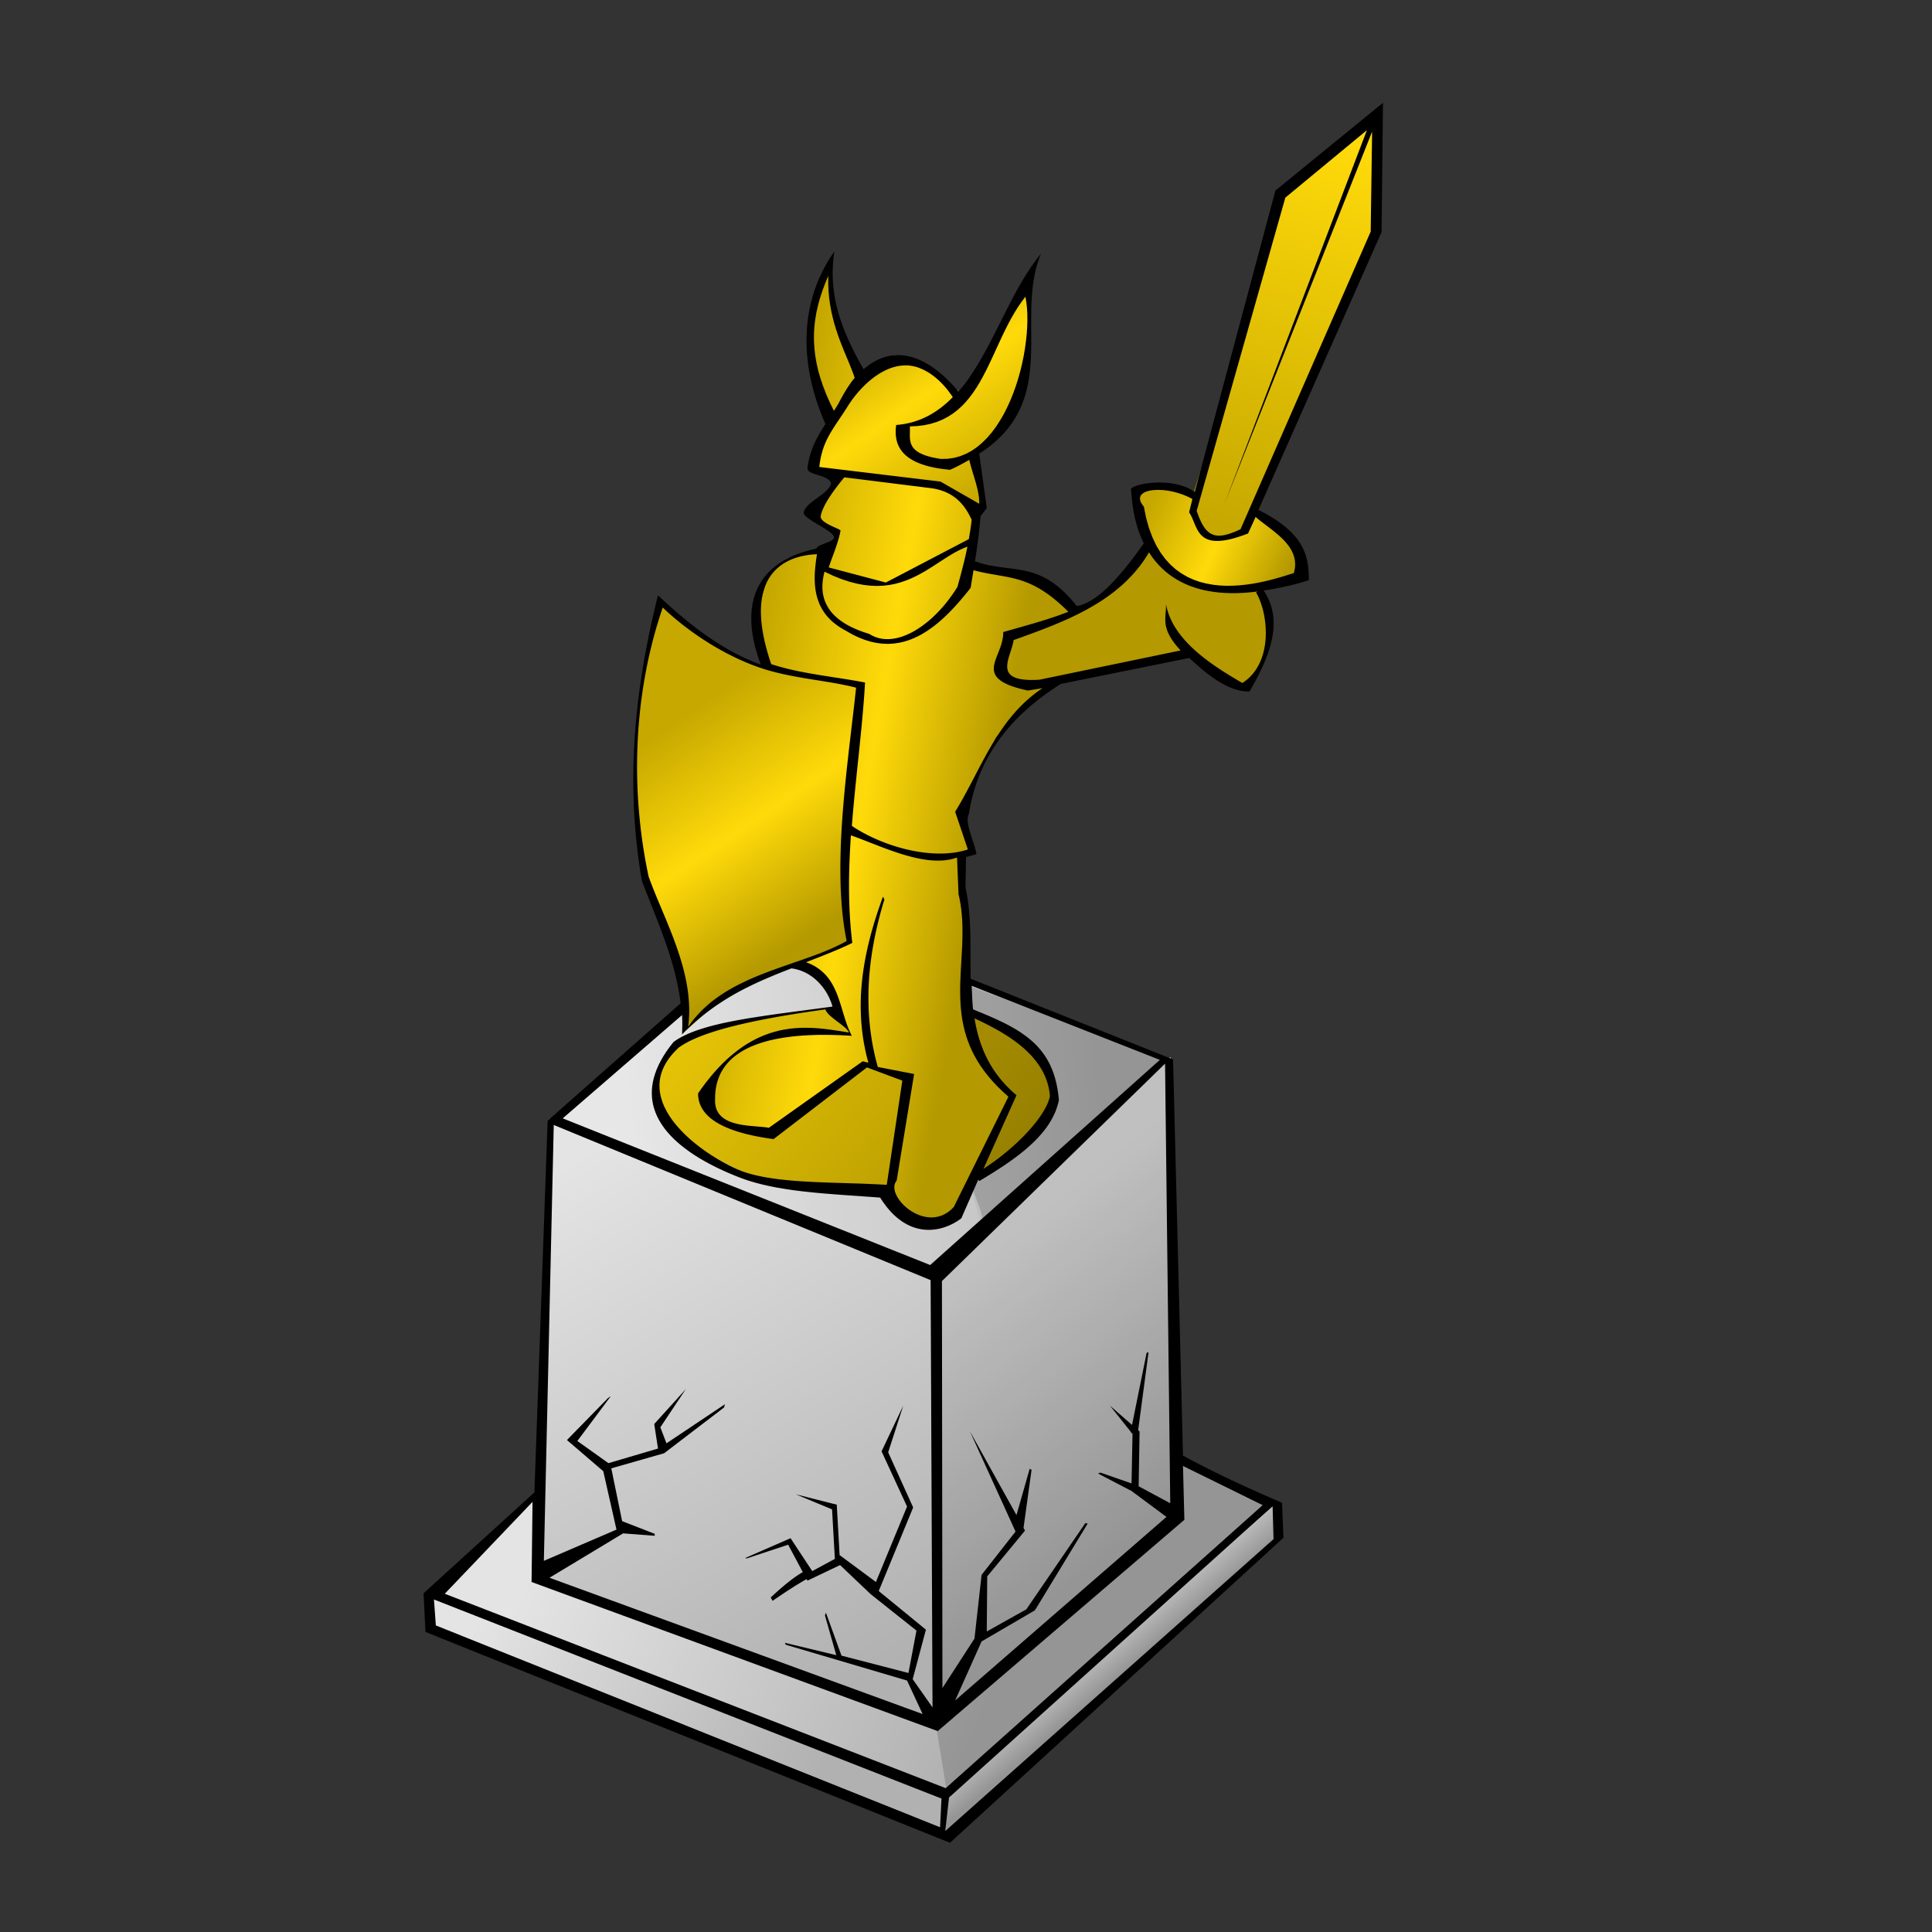 <?xml version="1.0" encoding="UTF-8" standalone="no"?>
<!DOCTYPE svg PUBLIC "-//W3C//DTD SVG 1.1//EN" "http://www.w3.org/Graphics/SVG/1.1/DTD/svg11.dtd">
<svg version="1.1" xmlns="http://www.w3.org/2000/svg" xmlns:xlink="http://www.w3.org/1999/xlink" preserveAspectRatio="xMidYMid meet" viewBox="0 0 640 640" width="128" height="128"><rect x="0" y="0" width="640" height="640" fill="#333333" stroke="none"/><defs><path d="M309.79 421.67L184.11 370.92L257.5 306.4L324.46 326.27L385.92 351.04L309.79 421.67Z" id="fpb1H80yk"></path><linearGradient id="gradientdROu7XgEt" gradientUnits="userSpaceOnUse" x1="363.6" y1="351.2" x2="204.6" y2="366.79"><stop style="stop-color: #b1b1b1;stop-opacity: 1" offset="0%"></stop><stop style="stop-color: #e4e4e4;stop-opacity: 1" offset="100%"></stop></linearGradient><path d="M313.15 593.85L144.36 528.1L193.59 478.55L384.39 480.08L420.17 497.21L313.15 593.85Z" id="j2AoTW4GZ"></path><linearGradient id="gradientaWp2vpgaP" gradientUnits="userSpaceOnUse" x1="318.04" y1="586.65" x2="173.41" y2="524.55"><stop style="stop-color: #b1b1b1;stop-opacity: 1" offset="0%"></stop><stop style="stop-color: #e4e4e4;stop-opacity: 1" offset="100%"></stop></linearGradient><path d="M389.9 503L310.09 570.6L309.79 421.37L387.76 350.13L389.9 503Z" id="b2KkJTJzFe"></path><linearGradient id="gradientded06wYWL" gradientUnits="userSpaceOnUse" x1="379.2" y1="505.6" x2="314.68" y2="424.89"><stop style="stop-color: #b1b1b1;stop-opacity: 1" offset="0%"></stop><stop style="stop-color: #e4e4e4;stop-opacity: 1" offset="100%"></stop></linearGradient><path d="M424.45 509.15L313.76 609.1L311.31 607.9L313.15 593.5L422.92 497.82L424.45 509.15Z" id="fFazzr3MY"></path><linearGradient id="gradientjeV6RsXbQ" gradientUnits="userSpaceOnUse" x1="375.22" y1="551.15" x2="367.88" y2="542.6"><stop style="stop-color: #b1b1b1;stop-opacity: 1" offset="0%"></stop><stop style="stop-color: #e4e4e4;stop-opacity: 1" offset="100%"></stop></linearGradient><path d="M321.25 392.19L324.69 404.38L310 422.97L183.75 370.63L248.13 315.63L283.13 326.56L321.25 392.19Z" id="dgtIpGXwO"></path><path d="M338.13 380.14L348.3 366.44L347.86 355.39L335.04 341.25L320.9 336.39L276.7 333.74L263.89 335.5L234.72 340.81L223.23 345.67L216.16 362.02L226.32 378.37L248.42 389.42L276.26 394.28L293.5 393.84L321.78 391.63L338.13 380.14Z" id="c1YtBsebAz"></path><linearGradient id="gradientdsY2qCKY8" gradientUnits="userSpaceOnUse" x1="348.3" y1="364.01" x2="91.54" y2="157.62"><stop style="stop-color: #b49900;stop-opacity: 1" offset="0%"></stop><stop style="stop-color: #ffda0a;stop-opacity: 1" offset="50%"></stop><stop style="stop-color: #c6a800;stop-opacity: 1" offset="100%"></stop></linearGradient><path d="M456.6 75.68L415.09 170.38L427.19 176.43L431.95 189.84L416.82 194.16L420.28 201.95L419.41 216.22L412.92 228.33L394.33 217.52L368.82 221.41L348.92 225.3L329.9 244.33L318.65 268.11L321.68 280.21L318.22 283.67L319.09 295.78L320.38 308.32C320.12 324.93 319.98 334.16 319.95 336C319.13 348.01 328.85 355.95 336.09 363.35C335.16 365.19 330.5 374.38 322.11 390.92L315.19 403.03L307.41 405.62L298.33 402.16L293.57 394.38L301.39 357.68L285.59 352.9C267.77 366.22 257.87 373.62 255.9 375.11C248.78 373.32 242.36 377.86 234.19 366.58C234.53 365.36 237.29 355.6 237.63 354.38C251.67 339.73 266.07 340.23 281.73 342.16C281.39 341.61 279.72 338.83 276.71 333.84L272.82 325.62L262.87 319.14L243.41 326.92L226.98 341.62L225.25 323.46L213.14 291.46L210.98 271.57L210.98 251.68L210.98 240.87L215.73 208L218.33 198.92L227.41 206.71L242.11 216.22L254.22 221.84L249.9 206.71L254.22 191.14L260.71 185.08L272.38 182.06L276.7 179.89L277.14 176.87L268.06 169.95L277.57 158.71L268.92 156.11L274.98 140.98L268.92 122.81L268.49 105.95L275.41 86.06L275.41 98.16L281.9 116.33L286.22 124.11L296.6 117.62L306.55 121.52L317.79 129.73L327.3 116.76L342.01 88.65L341.14 99.03L341.14 109.41L340.28 126.71L333.79 140.11L322.11 150.92L324.71 156.54L325.14 168.65L322.98 169.95L321.25 187.25L340.28 189.84L354.98 201.52L358.01 201.52L370.55 192.87L381.79 180.76L375.3 163.46L380.06 160.43L395.19 163.89L415.95 98.16L423.3 64L457.46 37.62L456.6 75.68Z" id="ddr8pXDG6"></path><linearGradient id="gradientb8uDn2BmXJ" gradientUnits="userSpaceOnUse" x1="334.22" y1="236.98" x2="250.76" y2="221.62"><stop style="stop-color: #b49900;stop-opacity: 1" offset="0%"></stop><stop style="stop-color: #ffda0a;stop-opacity: 1" offset="50%"></stop><stop style="stop-color: #c6a800;stop-opacity: 1" offset="100%"></stop></linearGradient><path d="M317.54 325.36C323.02 328.35 318.74 330.82 321.41 336.56C321.58 350.29 331.5 358.35 334.63 364.64C330.27 374.64 330.01 379.36 322.83 390.3C320.32 394.13 327.08 402 325.12 406.28C322.17 412.7 310.78 416.17 309.57 422.06C309.6 432 309.74 481.73 310.01 571.25L313.9 595.05L313.03 608.85L423.3 509.85L422.87 498.6L390.44 482.16L386.55 350.71C345.14 335.5 322.14 327.05 317.54 325.36Z" id="ahMPGIUBh"></path><path d="M340.63 122.5L330.31 143.13L321.88 152.5L324.69 167.5L310.31 160.31L291.25 158.75L269.38 155.31L274.69 140.62L283.13 128.44L294.06 120.94L304.69 120.94L313.13 127.19L317.5 132.19L325.31 122.5L333.13 106.56L340.63 92.5L340.63 122.5Z" id="dc8q4IyTs"></path><linearGradient id="gradiente7Ly4REmoN" gradientUnits="userSpaceOnUse" x1="276.71" y1="105.52" x2="319.95" y2="167.5"><stop style="stop-color: #b49900;stop-opacity: 1" offset="0%"></stop><stop style="stop-color: #ffda0a;stop-opacity: 1" offset="50%"></stop><stop style="stop-color: #c6a800;stop-opacity: 1" offset="100%"></stop></linearGradient><path d="M392.97 162.97L395.78 163.6L394.53 169.69L397.81 175.47L402.5 178.28L408.91 177.03L412.81 175.47L415.94 169.38L426.25 176.1L430.94 185.63L431.41 191.41L412.5 195.47L400.63 195.16L391.72 191.72L383.44 185L376.41 170.63L376.72 163.28L385 160.47L392.97 162.97Z" id="bbo7kXKrF"></path><linearGradient id="gradientkcoL0FSbz" gradientUnits="userSpaceOnUse" x1="427.08" y1="188.34" x2="381.6" y2="166.73"><stop style="stop-color: #b49900;stop-opacity: 1" offset="0%"></stop><stop style="stop-color: #ffda0a;stop-opacity: 1" offset="50%"></stop><stop style="stop-color: #c6a800;stop-opacity: 1" offset="100%"></stop></linearGradient><path d="M232.5 210.63L248.28 219.53L274.06 225.63L284.69 227.19L279.53 278.91L282.03 311.56L263.59 319.22L238.28 330.63L226.25 342.19L226.88 329.69L214.69 294.22L210.47 267.5L210.47 249.53L214.06 216.25L219.84 200L232.5 210.63Z" id="aq91K7jgA"></path><linearGradient id="gradientguoPF3qNk" gradientUnits="userSpaceOnUse" x1="266.53" y1="310.88" x2="219.98" y2="241.69"><stop style="stop-color: #b49900;stop-opacity: 1" offset="0%"></stop><stop style="stop-color: #ffda0a;stop-opacity: 1" offset="50%"></stop><stop style="stop-color: #c6a800;stop-opacity: 1" offset="100%"></stop></linearGradient><path d="M312.54 608.5L142.22 539.4L141.91 527.8L312.54 593.85L312.54 608.5Z" id="a35TczRzjP"></path><linearGradient id="gradientg1meFyDL1J" gradientUnits="userSpaceOnUse" x1="270.39" y1="589.25" x2="159.29" y2="534.2"><stop style="stop-color: #b1b1b1;stop-opacity: 1" offset="0%"></stop><stop style="stop-color: #e4e4e4;stop-opacity: 1" offset="100%"></stop></linearGradient><path d="M309.17 422.6L181.97 370.61L178.3 522.9L311.01 570.6L309.17 422.6Z" id="i2s3mM0rck"></path><linearGradient id="gradiente1GDoeHQ5l" gradientUnits="userSpaceOnUse" x1="293.33" y1="553.15" x2="193.84" y2="381.62"><stop style="stop-color: #b1b1b1;stop-opacity: 1" offset="0%"></stop><stop style="stop-color: #e4e4e4;stop-opacity: 1" offset="100%"></stop></linearGradient><path d="M455.69 76.53L411.94 175.52L404.87 179.06L401.33 177.73C397.35 173.22 395.14 170.72 394.7 170.22C394.7 170.22 420.78 66.8 423.43 63.71C426.08 60.62 457.46 37.63 457.9 37.19C457.61 42.44 456.87 55.55 455.69 76.53Z" id="baAFZr0O"></path><linearGradient id="gradientaQwbCfDDs" gradientUnits="userSpaceOnUse" x1="478.87" y1="-84.54" x2="404.71" y2="173.84"><stop style="stop-color: #b49900;stop-opacity: 1" offset="0%"></stop><stop style="stop-color: #ffda0a;stop-opacity: 1" offset="50%"></stop><stop style="stop-color: #c6a800;stop-opacity: 1" offset="100%"></stop></linearGradient><path d="M416.88 168.91L418.02 169.49L419.1 170.08L420.14 170.67L421.12 171.25L422.06 171.84L422.94 172.42L423.79 173L424.58 173.59L425.33 174.17L426.04 174.75L426.7 175.33L427.33 175.91L427.92 176.49L428.46 177.07L428.98 177.65L429.45 178.23L429.89 178.8L430.3 179.38L430.68 179.96L431.03 180.54L431.35 181.12L431.64 181.7L431.9 182.28L432.14 182.85L432.36 183.43L432.55 184.01L432.72 184.59L432.88 185.17L433.01 185.75L433.12 186.34L433.22 186.92L433.31 187.5L433.38 188.08L433.43 188.67L433.48 189.25L433.52 189.84L433.54 190.42L433.57 191.01L433.58 191.6L433.59 192.19L433.17 192.32L432.76 192.45L432.35 192.58L431.94 192.7L431.54 192.82L431.14 192.93L430.73 193.05L430.34 193.16L429.94 193.27L429.54 193.37L429.15 193.48L428.76 193.58L428.37 193.68L427.99 193.77L427.6 193.87L427.22 193.96L426.84 194.05L426.46 194.14L426.09 194.22L425.71 194.31L425.34 194.39L424.97 194.47L424.6 194.54L424.24 194.62L423.87 194.69L423.51 194.76L423.15 194.83L422.79 194.9L422.43 194.97L422.07 195.04L421.72 195.1L421.36 195.16L421.01 195.23L420.66 195.29L420.31 195.34L419.96 195.4L419.62 195.46L419.27 195.52L418.93 195.57L418.59 195.63L419.07 196.36L419.51 197.11L419.91 197.86L420.26 198.61L420.59 199.38L420.87 200.15L421.12 200.92L421.33 201.7L421.51 202.49L421.65 203.28L421.76 204.08L421.84 204.88L421.89 205.69L421.9 206.51L421.89 207.32L421.84 208.15L421.77 208.98L421.67 209.81L421.54 210.65L421.38 211.49L421.2 212.33L421 213.18L420.77 214.04L420.51 214.9L420.24 215.76L419.94 216.62L419.62 217.49L419.28 218.37L418.92 219.24L418.54 220.12L418.15 221L417.74 221.89L417.31 222.78L416.86 223.67L416.4 224.56L415.93 225.46L415.44 226.35L414.94 227.25L414.43 228.16L413.91 229.06L413.27 229.06L412.64 229.03L412.01 228.97L411.38 228.87L410.75 228.75L410.12 228.61L409.5 228.43L408.87 228.24L408.26 228.02L407.64 227.78L407.03 227.51L406.43 227.24L405.83 226.94L405.24 226.63L404.66 226.31L404.08 225.97L403.51 225.62L402.95 225.27L402.4 224.9L401.86 224.53L401.33 224.15L400.81 223.77L400.3 223.39L399.8 223.01L399.31 222.63L398.84 222.25L398.38 221.87L397.94 221.5L397.51 221.13L397.1 220.78L396.7 220.43L396.31 220.09L395.95 219.77L395.6 219.46L395.27 219.16L394.96 218.89L394.66 218.63L394.39 218.39L394.14 218.17L393.91 217.97L351.41 226.56L350.37 227.22L349.34 227.89L348.31 228.59L347.28 229.3L346.26 230.02L345.25 230.77L344.24 231.54L343.25 232.32L342.26 233.13L341.28 233.95L340.31 234.8L339.35 235.67L338.4 236.55L337.47 237.46L336.55 238.39L335.65 239.34L334.77 240.32L333.9 241.32L333.05 242.34L332.21 243.38L331.4 244.45L330.61 245.54L329.84 246.65L329.09 247.79L328.37 248.96L327.67 250.15L326.99 251.37L326.34 252.61L325.72 253.88L325.13 255.18L324.56 256.5L324.03 257.85L323.53 259.23L323.05 260.64L322.61 262.07L322.21 263.54L321.84 265.03L321.5 266.55L321.2 268.11L320.94 269.69L320.82 269.91L320.73 270.14L320.66 270.39L320.61 270.65L320.57 270.93L320.55 271.22L320.54 271.52L320.55 271.83L320.57 272.16L320.61 272.49L320.65 272.83L320.71 273.18L320.78 273.54L320.86 273.9L320.94 274.27L321.04 274.64L321.14 275.02L321.25 275.4L321.36 275.79L321.48 276.17L321.6 276.56L321.72 276.94L321.85 277.33L321.97 277.71L322.1 278.09L322.22 278.47L322.35 278.84L322.47 279.21L322.59 279.58L322.7 279.93L322.81 280.28L322.91 280.62L323.01 280.96L323.1 281.28L323.18 281.59L323.25 281.89L323.32 282.18L323.37 282.46L323.41 282.72L323.44 282.97L320 283.91L319.84 294.06L320 294.8L320.14 295.53L320.28 296.27L320.4 297.01L320.52 297.75L320.63 298.49L320.73 299.24L320.82 299.98L320.9 300.73L320.98 301.47L321.05 302.22L321.11 302.97L321.17 303.72L321.22 304.47L321.26 305.23L321.3 305.98L321.33 306.73L321.36 307.49L321.39 308.24L321.41 309L321.43 309.76L321.44 310.52L321.45 311.27L321.46 312.03L321.47 312.79L321.47 313.55L321.48 314.31L321.48 315.08L321.48 315.84L321.48 316.6L321.48 317.36L321.49 318.12L321.49 318.88L321.49 319.65L321.5 320.41L321.51 321.17L321.52 321.93L321.53 322.7L321.54 323.46L321.56 324.22L388.59 350.94L391.88 482.19L392.67 482.62L393.47 483.05L394.27 483.48L395.07 483.9L395.87 484.33L396.68 484.75L397.5 485.17L398.31 485.58L399.13 486L399.94 486.41L400.77 486.82L401.59 487.23L402.41 487.64L403.24 488.04L404.06 488.45L404.89 488.85L405.72 489.25L406.55 489.64L407.38 490.04L408.21 490.43L409.04 490.82L409.88 491.21L410.71 491.59L411.54 491.97L412.37 492.36L413.2 492.73L414.03 493.11L414.86 493.49L415.69 493.86L416.51 494.23L417.34 494.6L418.16 494.96L418.99 495.33L419.81 495.69L420.63 496.05L421.44 496.4L422.26 496.76L423.07 497.11L423.88 497.46L424.69 497.81L425.16 509.4L314.69 610.45L140.94 540.6L140.31 527.8L177.03 494.37L181.41 371.25L225.47 332.35L225.33 331.27L225.17 330.21L225.01 329.15L224.82 328.09L224.62 327.04L224.41 325.99L224.19 324.95L223.95 323.91L223.7 322.87L223.44 321.84L223.17 320.81L222.89 319.79L222.59 318.77L222.29 317.75L221.98 316.73L221.66 315.72L221.33 314.71L220.99 313.7L220.65 312.7L220.3 311.7L219.94 310.7L219.58 309.7L219.21 308.7L218.84 307.71L218.46 306.71L218.08 305.72L217.7 304.73L217.32 303.74L216.93 302.75L216.54 301.76L216.15 300.77L215.75 299.79L215.36 298.8L214.97 297.81L214.58 296.82L214.19 295.83L213.8 294.85L213.42 293.86L213.03 292.87L212.66 291.87L212.25 289.46L211.87 287.04L211.53 284.63L211.22 282.22L210.94 279.82L210.69 277.41L210.48 275.01L210.29 272.62L210.13 270.22L210 267.83L209.91 265.45L209.84 263.06L209.8 260.68L209.78 258.3L209.8 255.92L209.84 253.55L209.91 251.17L210 248.81L210.13 246.44L210.27 244.07L210.44 241.71L210.64 239.35L210.86 236.99L211.11 234.64L211.37 232.28L211.67 229.93L211.98 227.58L212.32 225.23L212.68 222.89L213.06 220.54L213.46 218.2L213.88 215.86L214.33 213.52L214.79 211.18L215.27 208.85L215.77 206.51L216.29 204.18L216.83 201.85L217.39 199.52L217.97 197.19L218.72 197.91L219.49 198.62L220.26 199.33L221.03 200.04L221.81 200.75L222.6 201.45L223.39 202.14L224.18 202.83L224.98 203.52L225.79 204.2L226.6 204.87L227.42 205.54L228.24 206.2L229.06 206.86L229.89 207.5L230.73 208.14L231.57 208.77L232.41 209.39L233.26 210.01L234.12 210.61L234.97 211.21L235.84 211.79L236.7 212.36L237.57 212.93L238.45 213.48L239.33 214.02L240.21 214.54L241.1 215.06L241.99 215.56L242.88 216.05L243.78 216.53L244.68 216.99L245.59 217.44L246.5 217.88L247.41 218.29L248.33 218.7L249.25 219.09L250.17 219.46L251.1 219.82L252.03 220.15L251.55 218.86L251.11 217.57L250.71 216.28L250.34 215L250.01 213.73L249.72 212.47L249.47 211.21L249.26 209.97L249.1 208.73L248.97 207.51L248.9 206.31L248.87 205.12L248.88 203.94L248.94 202.78L249.05 201.64L249.21 200.51L249.42 199.41L249.68 198.32L250 197.26L250.37 196.22L250.79 195.21L251.26 194.21L251.8 193.25L252.39 192.31L253.04 191.4L253.75 190.51L254.52 189.66L255.35 188.84L256.24 188.05L257.2 187.29L258.22 186.56L259.3 185.87L260.46 185.22L261.68 184.6L262.96 184.02L264.32 183.48L265.75 182.98L267.25 182.52L268.82 182.1L270.47 181.72L270.49 181.62L270.54 181.51L270.6 181.42L270.68 181.32L270.77 181.22L270.88 181.13L271 181.04L271.14 180.95L271.28 180.86L271.44 180.78L271.61 180.69L271.78 180.61L271.97 180.52L272.16 180.44L272.35 180.36L272.56 180.28L272.76 180.2L272.97 180.12L273.18 180.04L273.39 179.95L273.6 179.87L273.81 179.79L274.01 179.71L274.22 179.63L274.42 179.55L274.61 179.46L274.8 179.38L274.98 179.29L275.15 179.2L275.32 179.12L275.47 179.03L275.61 178.93L275.75 178.84L275.86 178.75L275.97 178.65L276.06 178.55L276.13 178.45L276.19 178.34L276.23 178.23L276.25 178.12L276.26 177.96L276.24 177.78L276.17 177.6L276.07 177.41L275.93 177.22L275.77 177.02L275.57 176.82L275.34 176.61L275.09 176.4L274.81 176.19L274.52 175.97L274.2 175.75L273.87 175.52L273.52 175.3L273.16 175.07L272.78 174.84L272.4 174.61L272.02 174.37L271.62 174.14L271.23 173.91L270.84 173.67L270.44 173.44L270.06 173.21L269.68 172.98L269.31 172.75L268.94 172.52L268.6 172.29L268.26 172.07L267.95 171.84L267.65 171.63L267.38 171.41L267.13 171.2L266.9 170.99L266.71 170.79L266.54 170.59L266.41 170.4L266.31 170.21L266.25 170.03L266.23 169.86L266.25 169.69L266.32 169.42L266.42 169.16L266.54 168.9L266.69 168.65L266.85 168.4L267.03 168.15L267.23 167.91L267.44 167.66L267.67 167.43L267.91 167.19L268.16 166.96L268.42 166.73L268.7 166.5L268.98 166.27L269.27 166.04L269.56 165.81L269.86 165.59L270.16 165.37L270.47 165.14L270.78 164.92L271.08 164.7L271.39 164.47L271.69 164.25L271.99 164.02L272.29 163.8L272.58 163.57L272.86 163.34L273.13 163.11L273.4 162.88L273.65 162.65L273.89 162.41L274.12 162.18L274.33 161.93L274.53 161.69L274.71 161.44L274.87 161.19L275.01 160.94L275.13 160.68L275.23 160.42L275.31 160.15L275.24 159.93L275.14 159.72L275.03 159.52L274.89 159.33L274.73 159.15L274.56 158.98L274.37 158.83L274.16 158.68L273.94 158.54L273.71 158.41L273.47 158.28L273.21 158.16L272.95 158.05L272.68 157.94L272.41 157.84L272.13 157.74L271.85 157.64L271.56 157.55L271.28 157.46L270.99 157.37L270.71 157.29L270.43 157.2L270.16 157.11L269.89 157.02L269.63 156.93L269.37 156.84L269.13 156.75L268.9 156.65L268.68 156.55L268.48 156.44L268.29 156.33L268.12 156.22L267.96 156.09L267.83 155.96L267.71 155.82L267.62 155.68L267.55 155.52L267.51 155.36L267.49 155.18L267.5 155L267.55 154.57L267.61 154.14L267.68 153.71L267.76 153.29L267.84 152.87L267.92 152.46L268.02 152.05L268.12 151.65L268.22 151.25L268.33 150.85L268.45 150.46L268.57 150.07L268.7 149.69L268.83 149.31L268.96 148.93L269.1 148.56L269.25 148.19L269.4 147.82L269.55 147.46L269.71 147.1L269.87 146.74L270.03 146.39L270.2 146.03L270.37 145.69L270.55 145.34L270.72 145L270.9 144.66L271.09 144.32L271.27 143.99L271.46 143.66L271.65 143.33L271.84 143L272.04 142.68L272.23 142.36L272.43 142.04L272.63 141.72L272.83 141.41L273.03 141.09L273.23 140.78L273.44 140.47L272.81 139.02L272.21 137.56L271.65 136.09L271.11 134.62L270.61 133.15L270.14 131.68L269.7 130.2L269.3 128.72L268.93 127.24L268.59 125.76L268.29 124.28L268.02 122.8L267.79 121.32L267.6 119.84L267.44 118.36L267.31 116.88L267.23 115.41L267.18 113.94L267.17 112.47L267.2 111.01L267.26 109.55L267.37 108.09L267.51 106.64L267.69 105.2L267.92 103.76L268.18 102.33L268.49 100.91L268.84 99.49L269.23 98.08L269.66 96.68L270.13 95.29L270.65 93.91L271.21 92.54L271.82 91.19L272.47 89.84L273.17 88.5L273.91 87.18L274.69 85.86L275.53 84.57L276.41 83.28L276.25 84.31L276.13 85.33L276.02 86.34L275.94 87.35L275.88 88.35L275.85 89.35L275.83 90.34L275.84 91.33L275.86 92.31L275.91 93.28L275.98 94.26L276.07 95.23L276.19 96.19L276.32 97.16L276.47 98.12L276.64 99.08L276.83 100.03L277.04 100.99L277.27 101.94L277.52 102.89L277.79 103.85L278.07 104.8L278.38 105.75L278.7 106.71L279.04 107.66L279.4 108.62L279.77 109.58L280.16 110.54L280.57 111.5L280.99 112.46L281.43 113.43L281.89 114.4L282.36 115.38L282.85 116.36L283.35 117.34L283.87 118.33L284.4 119.33L284.95 120.33L285.51 121.33L286.09 122.34L286.82 121.72L287.56 121.14L288.3 120.61L289.05 120.12L289.81 119.68L290.57 119.28L291.33 118.93L292.1 118.62L292.88 118.35L293.65 118.12L294.43 117.94L295.22 117.8L296 117.7L296.79 117.65L297.59 117.63L298.38 117.66L299.18 117.73L299.98 117.83L300.78 117.98L301.58 118.17L302.38 118.39L303.19 118.66L303.99 118.96L304.79 119.3L305.6 119.68L306.4 120.1L307.21 120.56L308.01 121.05L308.81 121.57L309.61 122.14L310.41 122.74L311.21 123.37L312 124.04L312.8 124.75L313.59 125.49L314.38 126.26L315.16 127.07L315.94 127.91L316.72 128.78L317.5 129.69L318.3 128.74L319.1 127.76L319.87 126.75L320.63 125.72L321.37 124.66L322.09 123.58L322.81 122.49L323.51 121.37L324.19 120.24L324.87 119.09L325.54 117.92L326.2 116.74L326.85 115.55L327.49 114.35L328.13 113.14L328.76 111.92L329.39 110.7L330.01 109.47L330.63 108.24L331.25 107L331.87 105.77L332.49 104.53L333.12 103.3L333.74 102.07L334.37 100.85L335 99.63L335.64 98.42L336.28 97.22L336.93 96.03L337.59 94.86L338.26 93.69L338.94 92.54L339.63 91.41L340.33 90.3L341.04 89.2L341.77 88.13L342.51 87.07L343.27 86.04L344.05 85.04L344.84 84.06L344.2 85.69L343.66 87.34L343.19 89.01L342.8 90.7L342.48 92.4L342.22 94.11L342.01 95.83L341.85 97.56L341.74 99.3L341.66 101.05L341.62 102.81L341.6 104.57L341.59 106.33L341.59 108.1L341.6 109.87L341.61 111.63L341.61 113.39L341.59 115.16L341.55 116.91L341.49 118.66L341.38 120.4L341.24 122.14L341.05 123.86L340.81 125.57L340.51 127.27L340.14 128.96L339.7 130.63L339.17 132.28L338.57 133.91L337.87 135.53L337.07 137.12L336.16 138.7L335.15 140.24L334.01 141.77L332.76 143.27L331.37 144.73L329.84 146.18L328.17 147.59L326.35 148.96L324.38 150.31L326.88 168.28L324.84 170.94L324.8 171.32L324.77 171.7L324.73 172.08L324.7 172.46L324.66 172.83L324.62 173.21L324.58 173.59L324.54 173.97L324.5 174.35L324.46 174.72L324.42 175.1L324.38 175.48L324.34 175.85L324.3 176.23L324.25 176.61L324.21 176.98L324.16 177.36L324.12 177.74L324.07 178.11L324.03 178.49L323.98 178.86L323.93 179.24L323.88 179.61L323.83 179.99L323.79 180.36L323.73 180.73L323.68 181.11L323.63 181.48L323.58 181.85L323.53 182.23L323.47 182.6L323.42 182.97L323.37 183.34L323.31 183.72L323.25 184.09L323.2 184.46L323.14 184.83L323.08 185.2L323.02 185.57L322.97 185.94L323.87 186.25L324.77 186.53L325.66 186.78L326.54 187L327.4 187.19L328.26 187.37L329.12 187.52L329.96 187.66L330.8 187.79L331.63 187.9L332.45 188.01L333.27 188.11L334.09 188.21L334.9 188.32L335.71 188.42L336.52 188.54L337.33 188.66L338.13 188.8L338.93 188.95L339.74 189.12L340.54 189.31L341.35 189.52L342.15 189.76L342.96 190.04L343.77 190.34L344.59 190.68L345.41 191.06L346.23 191.48L347.06 191.94L347.9 192.45L348.74 193.01L349.59 193.63L350.45 194.3L351.31 195.02L352.19 195.81L353.07 196.67L353.96 197.59L354.87 198.58L355.79 199.64L356.72 200.78L357.32 200.65L357.92 200.49L358.52 200.29L359.12 200.06L359.72 199.8L360.32 199.5L360.93 199.18L361.53 198.83L362.13 198.46L362.73 198.06L363.32 197.63L363.92 197.19L364.51 196.72L365.11 196.23L365.7 195.72L366.28 195.19L366.87 194.64L367.45 194.08L368.02 193.5L368.6 192.91L369.17 192.31L369.73 191.69L370.29 191.07L370.85 190.43L371.4 189.79L371.95 189.14L372.49 188.49L373.02 187.83L373.55 187.17L374.08 186.5L374.59 185.84L375.1 185.17L375.6 184.51L376.1 183.85L376.59 183.19L377.07 182.54L377.54 181.89L378 181.25L378.46 180.62L378.91 180L378.62 179.41L378.35 178.83L378.1 178.24L377.86 177.66L377.63 177.07L377.41 176.49L377.2 175.92L377.01 175.34L376.82 174.77L376.65 174.21L376.49 173.65L376.34 173.1L376.19 172.55L376.06 172.01L375.94 171.48L375.82 170.95L375.71 170.44L375.61 169.94L375.52 169.44L375.44 168.96L375.36 168.49L375.29 168.03L375.22 167.58L375.16 167.15L375.11 166.73L375.06 166.32L375.01 165.93L374.97 165.55L374.94 165.2L374.9 164.85L374.87 164.53L374.85 164.22L374.82 163.94L374.8 163.67L374.78 163.42L374.76 163.19L374.74 162.99L374.72 162.8L374.7 162.64L374.69 162.5L374.6 162.36L374.57 162.21L374.61 162.06L374.69 161.91L374.83 161.76L375.02 161.61L375.25 161.45L375.54 161.3L375.86 161.15L376.23 161L376.63 160.86L377.08 160.73L377.56 160.59L378.07 160.47L378.61 160.36L379.18 160.25L379.78 160.15L380.4 160.07L381.04 160L381.71 159.94L382.39 159.89L383.08 159.86L383.79 159.84L384.51 159.85L385.24 159.87L385.98 159.9L386.72 159.96L387.46 160.04L388.2 160.14L388.95 160.27L389.68 160.41L390.42 160.59L391.14 160.78L391.85 161.01L392.55 161.26L393.23 161.54L393.9 161.85L394.55 162.19L395.18 162.57L395.78 162.97L422.5 63.12L458.13 34.06L457.66 76.88L416.88 168.91ZM313.13 606.55L421.88 509.85L421.56 498.91L314.38 595.45L313.13 606.55ZM311.41 605.3L311.88 595.8L143.75 529.85L144.38 538.45L311.41 605.3ZM310.63 573.45L176.09 524.05L176.41 497.5L147.34 527.95L313.28 592.35L418.28 498.6L391.88 485.62L392.34 503.45L310.63 573.45ZM204.22 506.7L199.84 487.35L187.81 477.03L201.41 463.12L202.34 462.5L191.25 477.35L201.56 484.69L217.97 479.85L216.72 471.72L227.19 460.16L218.75 472.81L220.78 478.12L240.16 465.16L239.84 466.25L220 481.41L202.5 486.41L206.09 503.9L216.88 508.1L216.88 508.75L206.41 507.95L182.03 522.65L305.63 567.8L300.47 556.7L260.31 544.85L260 544.2L277.03 548.3L273.28 535.15L273.59 534.2L278.75 548.45L300.94 554.2L303.59 540.15L288.44 528.1L278.28 518.45L267.5 523.6L267.19 523.1L266.82 523.31L266.45 523.52L266.07 523.74L265.69 523.96L265.31 524.18L264.93 524.42L264.54 524.65L264.15 524.89L263.77 525.12L263.38 525.36L263 525.6L262.62 525.85L262.24 526.09L261.87 526.33L261.5 526.56L261.13 526.8L260.77 527.03L260.42 527.26L260.08 527.49L259.74 527.71L259.42 527.93L259.1 528.14L258.79 528.35L258.5 528.54L258.22 528.73L257.95 528.92L257.69 529.09L257.45 529.26L257.22 529.41L257.01 529.55L256.82 529.69L256.64 529.81L256.48 529.92L256.34 530.02L256.22 530.1L256.12 530.17L256.04 530.23L255.98 530.27L255.95 530.29L255.94 530.3L255.31 529.2L255.32 529.19L255.36 529.16L255.41 529.1L255.49 529.03L255.59 528.93L255.71 528.82L255.85 528.69L256 528.55L256.17 528.39L256.36 528.21L256.57 528.02L256.79 527.82L257.03 527.61L257.27 527.38L257.54 527.15L257.81 526.91L258.09 526.65L258.39 526.4L258.69 526.13L259.01 525.86L259.33 525.59L259.66 525.31L259.99 525.03L260.33 524.75L260.68 524.47L261.03 524.19L261.38 523.91L261.74 523.63L262.1 523.35L262.46 523.08L262.82 522.82L263.17 522.56L263.53 522.3L263.89 522.06L264.24 521.82L264.59 521.59L264.93 521.38L265.27 521.17L265.61 520.98L265.94 520.8L261.09 511.7L247.34 516.25L246.88 516.1L261.88 509.55L269.06 520.45L276.56 516.4L275.63 500L263.59 495L277.19 498.44L278.13 515.15L290.16 524.05L300.47 499.06L292.03 480.78L299.22 465.62L294.22 481.1L302.5 499.37L291.09 527.05L306.72 539.85L302.34 556.25L308.91 565.6L308.28 424.06L183.44 372.66L180.16 517.05L204.22 506.7ZM312.19 559.2L322.81 542.8L325.16 521.7L336.41 507.35L321.25 474.06L336.72 501.9L341.09 486.56L341.72 486.87L339.06 506.1L339.53 507.05L327.03 522.2L326.88 540.45L340 533.1L359.53 504.55L360.31 504.7L343.13 532.95L342.97 533.1L342.81 533.45L325.16 543.75L316.41 563.3L386.41 502.5L374.84 493.91L363.75 488.13L364.53 487.81L374.84 491.41L375.16 475L374.53 474.37L374.53 474.22L367.66 465.62L375 472.03L379.84 448.12L380.47 447.97L377.03 473.75L377.5 474.22L377.19 492.35L387.66 497.97L385.94 352.35L312.03 424.37L312.19 559.2ZM260.33 321.5L259.4 321.87L258.47 322.24L257.54 322.61L256.61 322.99L255.69 323.38L254.76 323.77L253.84 324.16L252.91 324.56L251.99 324.97L251.07 325.39L250.14 325.82L249.22 326.26L248.31 326.7L247.39 327.16L246.47 327.62L245.56 328.1L244.64 328.59L243.73 329.09L242.82 329.61L241.91 330.14L241.01 330.68L240.1 331.24L239.2 331.82L238.3 332.41L237.4 333.01L236.5 333.64L235.61 334.28L234.72 334.94L233.83 335.61L232.94 336.31L232.05 337.03L231.17 337.77L230.29 338.53L229.41 339.31L228.54 340.11L227.67 340.93L226.8 341.78L225.94 342.66L225.94 342.49L225.95 342.33L225.95 342.17L225.96 342L225.97 341.84L225.97 341.68L225.98 341.52L225.98 341.36L225.99 341.19L225.99 341.03L226 340.87L226 340.71L226 340.55L226.01 340.39L226.01 340.23L226.01 340.07L226.01 339.91L226.02 339.74L226.02 339.58L226.02 339.42L226.02 339.26L226.02 339.1L226.02 338.94L226.02 338.79L226.02 338.63L226.01 338.47L226.01 338.31L226.01 338.15L226.01 337.99L226 337.83L226 337.67L225.99 337.51L225.99 337.36L225.98 337.2L225.98 337.04L225.97 336.88L225.96 336.72L225.95 336.57L225.94 336.41L225.94 336.25L186.41 370.47L308.13 419.06L384.22 351.1L321.88 326.56L321.88 326.71L321.89 326.87L321.9 327.04L321.91 327.21L321.92 327.39L321.92 327.57L321.93 327.76L321.94 327.95L321.95 328.15L321.96 328.35L321.97 328.55L321.98 328.76L321.99 328.97L322 329.18L322.01 329.39L322.02 329.61L322.03 329.82L322.04 330.04L322.05 330.26L322.06 330.48L322.07 330.7L322.08 330.92L322.09 331.14L322.11 331.35L322.12 331.57L322.13 331.78L322.14 331.99L322.16 332.2L322.17 332.41L322.18 332.61L322.2 332.81L322.21 333L322.23 333.19L322.24 333.38L322.26 333.56L322.27 333.73L322.29 333.9L322.31 334.07L322.32 334.22L322.34 334.37L323.54 334.86L324.71 335.34L325.87 335.82L327 336.3L328.12 336.78L329.21 337.26L330.28 337.75L331.32 338.24L332.35 338.73L333.35 339.24L334.32 339.75L335.28 340.28L336.21 340.81L337.11 341.36L337.99 341.92L338.84 342.5L339.67 343.1L340.47 343.71L341.25 344.34L342 344.99L342.72 345.67L343.42 346.36L344.08 347.08L344.72 347.83L345.33 348.61L345.91 349.41L346.46 350.24L346.98 351.11L347.47 352L347.93 352.93L348.36 353.9L348.76 354.9L349.13 355.94L349.46 357.02L349.76 358.14L350.03 359.3L350.27 360.5L350.47 361.74L350.64 363.04L350.78 364.37L350.6 365.21L350.38 366.02L350.13 366.83L349.85 367.63L349.54 368.42L349.19 369.19L348.82 369.96L348.42 370.71L347.99 371.46L347.54 372.19L347.06 372.92L346.55 373.64L346.01 374.35L345.45 375.05L344.87 375.74L344.26 376.42L343.63 377.1L342.98 377.77L342.31 378.44L341.61 379.09L340.9 379.74L340.16 380.39L339.41 381.03L338.64 381.66L337.85 382.29L337.05 382.91L336.22 383.53L335.39 384.14L334.53 384.75L333.67 385.35L332.79 385.96L331.9 386.55L330.99 387.15L330.08 387.74L329.15 388.33L328.21 388.92L327.27 389.5L326.31 390.09L325.35 390.67L324.38 391.25L324.06 390.78L318.44 403.6L317.95 403.95L317.44 404.3L316.92 404.64L316.37 404.96L315.82 405.27L315.24 405.56L314.65 405.84L314.05 406.1L313.43 406.34L312.8 406.56L312.16 406.76L311.5 406.93L310.84 407.08L310.16 407.2L309.48 407.3L308.79 407.36L308.09 407.4L307.38 407.4L306.67 407.37L305.95 407.31L305.22 407.21L304.5 407.07L303.77 406.9L303.03 406.68L302.3 406.43L301.56 406.13L300.83 405.79L300.09 405.4L299.35 404.97L298.62 404.48L297.89 403.95L297.16 403.37L296.44 402.74L295.72 402.05L295.01 401.3L294.31 400.51L293.61 399.65L292.92 398.73L292.23 397.76L291.56 396.72L290.23 396.62L288.9 396.52L287.58 396.43L286.26 396.34L284.94 396.24L283.63 396.15L282.32 396.06L281.02 395.97L279.73 395.88L278.44 395.79L277.16 395.69L275.88 395.59L274.61 395.49L273.35 395.39L272.09 395.28L270.85 395.17L269.61 395.05L268.38 394.92L267.16 394.79L265.94 394.66L264.74 394.51L263.55 394.36L262.36 394.2L261.19 394.03L260.03 393.85L258.88 393.66L257.73 393.47L256.61 393.26L255.49 393.03L254.38 392.8L253.29 392.55L252.21 392.3L251.14 392.02L250.09 391.74L249.05 391.44L248.02 391.12L247.01 390.79L246.01 390.44L245.03 390.07L244.06 389.69L242.42 389.02L240.8 388.33L239.21 387.61L237.65 386.87L236.12 386.11L234.63 385.33L233.18 384.52L231.76 383.7L230.39 382.85L229.07 381.98L227.79 381.08L226.57 380.16L225.39 379.22L224.28 378.26L223.22 377.28L222.22 376.27L221.29 375.24L220.42 374.19L219.62 373.11L218.89 372.01L218.24 370.89L217.66 369.74L217.16 368.58L216.74 367.38L216.4 366.17L216.15 364.93L215.99 363.67L215.92 362.39L215.94 361.08L216.06 359.75L216.28 358.4L216.6 357.02L217.03 355.62L217.56 354.2L218.2 352.75L218.95 351.28L219.82 349.78L220.8 348.26L221.9 346.72L223.13 345.16L223.82 344.67L224.56 344.19L225.34 343.74L226.16 343.3L227.02 342.88L227.91 342.47L228.84 342.08L229.81 341.7L230.81 341.33L231.85 340.98L232.93 340.64L234.03 340.31L235.17 339.99L236.34 339.68L237.55 339.38L238.78 339.09L240.04 338.81L241.34 338.54L242.66 338.28L244.01 338.02L245.39 337.77L246.79 337.52L248.22 337.28L249.67 337.05L251.15 336.82L252.66 336.59L254.18 336.36L255.73 336.14L257.3 335.92L258.89 335.7L260.5 335.48L262.13 335.26L263.78 335.04L265.44 334.82L267.13 334.6L268.83 334.37L270.54 334.15L272.27 333.91L274.02 333.68L275.78 333.44L275.65 333.01L275.52 332.58L275.37 332.15L275.21 331.72L275.03 331.29L274.85 330.86L274.65 330.43L274.44 330.01L274.22 329.59L273.99 329.17L273.75 328.76L273.5 328.35L273.23 327.95L272.95 327.55L272.67 327.16L272.37 326.78L272.06 326.4L271.74 326.03L271.41 325.67L271.07 325.31L270.72 324.97L270.36 324.63L269.99 324.31L269.61 323.99L269.22 323.69L268.82 323.4L268.4 323.12L267.98 322.85L267.55 322.59L267.11 322.35L266.66 322.12L266.2 321.91L265.73 321.71L265.25 321.53L264.76 321.36L264.26 321.21L263.76 321.08L263.24 320.96L262.72 320.86L262.19 320.78L261.26 321.14L260.33 321.5ZM281.76 278.52L281.7 279.42L281.65 280.32L281.6 281.22L281.55 282.12L281.51 283.02L281.47 283.92L281.43 284.82L281.4 285.72L281.36 286.62L281.34 287.52L281.31 288.42L281.29 289.32L281.28 290.22L281.26 291.11L281.25 292.01L281.25 292.9L281.25 293.8L281.25 294.69L281.26 295.59L281.27 296.48L281.29 297.37L281.31 298.26L281.34 299.15L281.37 300.04L281.4 300.93L281.44 301.81L281.49 302.7L281.54 303.58L281.59 304.47L281.65 305.35L281.72 306.23L281.79 307.11L281.87 307.98L281.95 308.86L282.04 309.73L282.13 310.61L282.23 311.48L282.34 312.34L282.02 312.51L281.68 312.67L281.34 312.84L280.99 313L280.64 313.17L280.28 313.34L279.91 313.5L279.53 313.67L279.15 313.84L278.76 314.01L278.37 314.19L277.97 314.36L277.57 314.53L277.17 314.7L276.76 314.87L276.35 315.04L275.94 315.21L275.53 315.38L275.12 315.55L274.71 315.72L274.29 315.89L273.88 316.05L273.47 316.22L273.05 316.38L272.65 316.55L272.24 316.71L271.83 316.87L271.43 317.03L271.03 317.18L270.64 317.34L270.25 317.49L269.87 317.64L269.49 317.79L269.12 317.93L268.75 318.08L268.39 318.22L268.04 318.35L267.69 318.49L267.36 318.62L267.03 318.75L267.88 319.08L268.68 319.43L269.44 319.81L270.16 320.22L270.83 320.66L271.47 321.11L272.07 321.59L272.64 322.09L273.17 322.61L273.68 323.15L274.15 323.71L274.59 324.29L275.01 324.88L275.4 325.49L275.76 326.11L276.11 326.75L276.43 327.4L276.74 328.05L277.03 328.72L277.3 329.4L277.56 330.08L277.81 330.77L278.05 331.47L278.28 332.17L278.51 332.88L278.73 333.58L278.94 334.29L279.16 335L279.37 335.71L279.58 336.41L279.8 337.11L280.02 337.81L280.25 338.51L280.49 339.19L280.74 339.87L281 340.54L281.27 341.21L281.56 341.86L281.86 342.5L282.19 343.13L280.27 343.01L278.38 342.92L276.52 342.86L274.68 342.82L272.87 342.81L271.09 342.82L269.33 342.87L267.61 342.94L265.92 343.04L264.26 343.17L262.64 343.33L261.05 343.53L259.5 343.75L257.99 344.01L256.53 344.3L255.1 344.62L253.71 344.98L252.37 345.38L251.08 345.81L249.83 346.27L248.64 346.77L247.49 347.32L246.39 347.89L245.35 348.51L244.36 349.17L243.42 349.87L242.54 350.61L241.72 351.39L240.96 352.21L240.26 353.07L239.62 353.98L239.04 354.93L238.53 355.93L238.09 356.97L237.71 358.06L237.4 359.2L237.16 360.38L236.99 361.61L236.9 362.89L236.88 364.22L236.87 364.93L236.92 365.6L237.01 366.23L237.14 366.82L237.32 367.38L237.54 367.9L237.8 368.39L238.09 368.84L238.42 369.26L238.78 369.65L239.17 370.02L239.59 370.35L240.04 370.66L240.51 370.94L241 371.2L241.52 371.44L242.05 371.65L242.6 371.85L243.16 372.02L243.73 372.18L244.32 372.32L244.91 372.45L245.51 372.56L246.11 372.66L246.72 372.75L247.32 372.83L247.93 372.9L248.53 372.96L249.12 373.02L249.71 373.07L250.28 373.12L250.85 373.17L251.4 373.21L251.93 373.25L252.45 373.3L252.94 373.35L253.42 373.4L253.87 373.46L254.29 373.52L254.69 373.6L285.78 351.56L287.66 352.03L287.28 350.6L286.93 349.18L286.62 347.76L286.34 346.35L286.08 344.94L285.86 343.53L285.67 342.12L285.51 340.72L285.38 339.32L285.27 337.92L285.2 336.52L285.15 335.13L285.12 333.74L285.12 332.36L285.15 330.97L285.2 329.59L285.28 328.21L285.38 326.84L285.51 325.46L285.65 324.09L285.82 322.72L286.01 321.35L286.22 319.99L286.45 318.62L286.7 317.26L286.98 315.9L287.27 314.54L287.57 313.19L287.9 311.83L288.24 310.48L288.6 309.13L288.98 307.78L289.37 306.43L289.77 305.08L290.2 303.74L290.63 302.39L291.08 301.05L291.54 299.71L292.01 298.37L292.5 297.03L292.97 297.97L292.53 299.4L292.12 300.84L291.72 302.26L291.34 303.69L290.98 305.11L290.64 306.53L290.31 307.95L290 309.37L289.71 310.78L289.44 312.19L289.19 313.6L288.95 315L288.74 316.41L288.54 317.81L288.36 319.2L288.21 320.6L288.07 321.99L287.95 323.38L287.86 324.77L287.78 326.16L287.72 327.54L287.69 328.92L287.67 330.3L287.68 331.68L287.71 333.05L287.75 334.43L287.82 335.8L287.92 337.17L288.03 338.53L288.17 339.9L288.32 341.26L288.51 342.62L288.71 343.98L288.93 345.34L289.18 346.69L289.46 348.05L289.75 349.4L290.07 350.75L290.41 352.09L290.78 353.44L302.81 355.78L297.03 391.1L296.75 391.48L296.53 391.9L296.38 392.34L296.29 392.81L296.26 393.29L296.29 393.8L296.37 394.31L296.51 394.84L296.7 395.38L296.94 395.92L297.22 396.47L297.56 397.01L297.93 397.55L298.34 398.09L298.79 398.61L299.28 399.12L299.8 399.62L300.35 400.1L300.93 400.55L301.54 400.98L302.17 401.39L302.83 401.76L303.5 402.1L304.2 402.4L304.91 402.67L305.63 402.89L306.36 403.06L307.11 403.19L307.86 403.26L308.61 403.29L309.37 403.25L310.13 403.15L310.88 402.99L311.64 402.77L312.38 402.47L313.12 402.1L313.84 401.66L314.56 401.14L315.25 400.53L315.94 399.85L334.06 363.28L332.18 361.6L330.45 359.92L328.87 358.24L327.42 356.56L326.1 354.88L324.9 353.2L323.83 351.52L322.87 349.84L322.01 348.16L321.26 346.48L320.61 344.8L320.04 343.12L319.56 341.44L319.16 339.76L318.83 338.08L318.57 336.4L318.37 334.72L318.22 333.05L318.13 331.37L318.08 329.69L318.07 328.01L318.09 326.33L318.14 324.65L318.21 322.97L318.29 321.29L318.39 319.61L318.48 317.93L318.58 316.25L318.67 314.57L318.75 312.9L318.8 311.22L318.83 309.54L318.83 307.86L318.8 306.18L318.72 304.5L318.59 302.82L318.41 301.14L318.18 299.46L317.87 297.78L317.5 296.09L317.5 295.62L317.03 284.06L316.25 284.33L315.44 284.55L314.63 284.73L313.8 284.87L312.95 284.98L312.1 285.05L311.23 285.09L310.35 285.09L309.46 285.06L308.56 285L307.65 284.92L306.74 284.8L305.82 284.66L304.89 284.5L303.96 284.31L303.03 284.11L302.09 283.88L301.15 283.63L300.21 283.37L299.27 283.1L298.33 282.81L297.4 282.51L296.46 282.19L295.53 281.87L294.61 281.54L293.69 281.21L292.77 280.87L291.86 280.53L290.96 280.18L290.08 279.84L289.2 279.5L288.33 279.16L287.47 278.82L286.62 278.49L285.79 278.17L284.98 277.85L284.18 277.55L283.39 277.26L282.62 276.98L281.88 276.72L281.81 277.62L281.76 278.52ZM269.93 334.87L268.21 335.12L266.52 335.38L264.85 335.63L263.2 335.89L261.58 336.16L259.99 336.42L258.42 336.69L256.88 336.96L255.37 337.24L253.88 337.52L252.43 337.8L251 338.09L249.59 338.38L248.22 338.68L246.88 338.97L245.56 339.28L244.28 339.58L243.02 339.89L241.8 340.2L240.6 340.52L239.44 340.84L238.31 341.17L237.21 341.5L236.15 341.84L235.11 342.18L234.11 342.52L233.15 342.87L232.22 343.22L231.32 343.58L230.46 343.94L229.63 344.31L228.83 344.68L228.08 345.06L227.36 345.45L226.67 345.83L226.02 346.23L225.41 346.63L224.84 347.03L223.59 348.26L222.48 349.49L221.52 350.72L220.7 351.96L220.02 353.2L219.46 354.45L219.03 355.69L218.72 356.92L218.53 358.16L218.45 359.39L218.48 360.61L218.61 361.83L218.84 363.04L219.16 364.23L219.57 365.42L220.06 366.59L220.64 367.75L221.28 368.9L222 370.03L222.78 371.14L223.63 372.23L224.53 373.3L225.48 374.35L226.47 375.38L227.51 376.38L228.59 377.36L229.7 378.31L230.84 379.24L232 380.13L233.18 380.99L234.37 381.82L235.58 382.62L236.79 383.38L238 384.11L239.2 384.8L240.4 385.45L241.58 386.07L242.74 386.64L243.88 387.17L245 387.66L245.88 388L246.8 388.32L247.75 388.63L248.73 388.91L249.74 389.17L250.77 389.42L251.84 389.65L252.92 389.87L254.04 390.07L255.17 390.25L256.33 390.42L257.51 390.58L258.7 390.72L259.92 390.85L261.15 390.98L262.39 391.09L263.65 391.19L264.93 391.28L266.21 391.36L267.51 391.44L268.82 391.51L270.13 391.57L271.45 391.63L272.77 391.68L274.1 391.73L275.44 391.78L276.77 391.82L278.11 391.86L279.44 391.9L280.78 391.95L282.11 391.99L283.44 392.03L284.76 392.07L286.07 392.12L287.38 392.17L288.67 392.23L289.96 392.29L291.23 392.35L292.5 392.42L293.75 392.5L298.91 357.97L287.19 353.6L256.25 377.35L255.07 377.18L253.91 377L252.79 376.82L251.68 376.62L250.61 376.42L249.56 376.2L248.54 375.97L247.54 375.74L246.58 375.49L245.64 375.23L244.72 374.97L243.84 374.69L242.98 374.4L242.15 374.1L241.35 373.79L240.58 373.46L239.84 373.13L239.12 372.78L238.44 372.43L237.78 372.06L237.16 371.68L236.56 371.29L236 370.89L235.46 370.48L234.96 370.05L234.49 369.61L234.05 369.16L233.64 368.7L233.26 368.23L232.91 367.74L232.6 367.24L232.31 366.73L232.06 366.21L231.85 365.67L231.66 365.12L231.51 364.56L231.39 363.99L231.31 363.4L231.26 362.8L231.25 362.19L232.6 360.27L233.96 358.45L235.32 356.75L236.68 355.15L238.04 353.65L239.4 352.25L240.76 350.95L242.11 349.75L243.47 348.63L244.82 347.6L246.16 346.65L247.5 345.79L248.84 345L250.17 344.29L251.5 343.65L252.82 343.08L254.13 342.58L255.44 342.13L256.74 341.75L258.03 341.42L259.31 341.15L260.58 340.93L261.84 340.75L263.09 340.62L264.33 340.53L265.56 340.48L266.78 340.46L267.98 340.48L269.17 340.52L270.35 340.59L271.51 340.68L272.66 340.79L273.79 340.92L274.91 341.06L276.01 341.22L277.09 341.38L278.16 341.54L279.21 341.71L280.23 341.87L281.25 342.03L281.17 341.86L281.07 341.69L280.96 341.52L280.83 341.35L280.68 341.17L280.52 340.99L280.34 340.81L280.15 340.62L279.95 340.43L279.74 340.25L279.52 340.06L279.28 339.86L279.05 339.67L278.8 339.48L278.55 339.28L278.29 339.08L278.03 338.89L277.77 338.69L277.51 338.49L277.24 338.29L276.98 338.09L276.72 337.89L276.46 337.69L276.2 337.49L275.95 337.29L275.71 337.09L275.47 336.89L275.24 336.69L275.01 336.49L274.8 336.29L274.6 336.09L274.41 335.89L274.23 335.7L274.07 335.51L273.92 335.31L273.79 335.12L273.67 334.93L273.57 334.74L273.49 334.56L273.44 334.37L271.67 334.62L269.93 334.87ZM323.22 339.56L323.46 340.65L323.72 341.75L324 342.83L324.31 343.91L324.65 344.98L325.01 346.05L325.41 347.1L325.83 348.15L326.28 349.19L326.77 350.23L327.29 351.25L327.85 352.27L328.45 353.27L329.08 354.27L329.75 355.26L330.47 356.24L331.22 357.21L332.02 358.17L332.87 359.12L333.76 360.06L334.69 360.99L335.68 361.9L336.72 362.81L325.78 387.19L327.14 386.29L328.48 385.36L329.8 384.41L331.09 383.44L332.34 382.45L333.57 381.45L334.76 380.43L335.92 379.41L337.04 378.38L338.11 377.34L339.15 376.31L340.13 375.27L341.07 374.24L341.96 373.22L342.8 372.2L343.59 371.2L344.31 370.21L344.98 369.24L345.59 368.28L346.13 367.35L346.61 366.45L347.02 365.57L347.35 364.72L347.62 363.91L347.81 363.12L347.63 361.51L347.32 359.96L346.91 358.46L346.39 357.02L345.77 355.63L345.06 354.3L344.26 353.01L343.39 351.78L342.44 350.6L341.43 349.46L340.35 348.38L339.23 347.33L338.06 346.34L336.85 345.38L335.6 344.47L334.33 343.59L333.05 342.76L331.74 341.96L330.43 341.2L329.12 340.48L327.82 339.79L326.53 339.13L325.26 338.51L324.02 337.91L322.81 337.35L323.01 338.45L323.22 339.56ZM218.13 205.57L217.47 207.75L216.85 209.94L216.26 212.13L215.71 214.34L215.18 216.55L214.69 218.77L214.23 221L213.8 223.23L213.41 225.47L213.04 227.71L212.71 229.96L212.4 232.21L212.13 234.47L211.89 236.73L211.68 238.99L211.49 241.25L211.34 243.52L211.22 245.78L211.13 248.04L211.07 250.31L211.04 252.57L211.03 254.83L211.06 257.09L211.12 259.35L211.2 261.6L211.31 263.85L211.45 266.09L211.62 268.33L211.82 270.56L212.05 272.79L212.3 275.01L212.58 277.22L212.89 279.43L213.23 281.62L213.59 283.81L213.98 285.99L214.4 288.15L214.84 290.31L215.24 291.42L215.67 292.54L216.1 293.66L216.55 294.8L217.01 295.94L217.48 297.1L217.97 298.26L218.45 299.43L218.95 300.6L219.44 301.78L219.94 302.98L220.44 304.17L220.94 305.38L221.43 306.59L221.92 307.81L222.41 309.04L222.89 310.27L223.35 311.51L223.81 312.76L224.25 314.01L224.68 315.27L225.1 316.54L225.49 317.81L225.87 319.08L226.23 320.36L226.56 321.65L226.87 322.94L227.16 324.24L227.41 325.54L227.64 326.85L227.84 328.16L228 329.48L228.13 330.8L228.23 332.12L228.29 333.45L228.31 334.79L228.29 336.12L228.22 337.46L228.12 338.81L227.97 340.16L228.9 338.84L229.88 337.58L230.91 336.38L231.97 335.24L233.08 334.14L234.22 333.1L235.39 332.1L236.6 331.15L237.85 330.24L239.12 329.38L240.41 328.55L241.73 327.76L243.08 327L244.44 326.28L245.83 325.59L247.23 324.92L248.64 324.28L250.07 323.67L251.51 323.07L252.96 322.5L254.41 321.94L255.86 321.4L257.32 320.87L258.78 320.35L260.24 319.84L261.69 319.33L263.14 318.83L264.58 318.34L266.01 317.84L267.42 317.34L268.83 316.83L270.21 316.32L271.58 315.8L272.93 315.27L274.25 314.72L275.55 314.16L276.83 313.58L278.07 312.98L279.28 312.36L280.47 311.72L280.1 309.85L279.78 307.95L279.49 306.01L279.24 304.05L279.02 302.05L278.84 300.03L278.69 297.99L278.57 295.92L278.48 293.84L278.42 291.73L278.39 289.6L278.38 287.46L278.4 285.3L278.44 283.14L278.5 280.96L278.58 278.77L278.69 276.57L278.81 274.37L278.95 272.16L279.11 269.95L279.28 267.74L279.46 265.53L279.66 263.32L279.86 261.12L280.08 258.92L280.3 256.73L280.53 254.55L280.77 252.38L281.01 250.22L281.25 248.08L281.5 245.95L281.75 243.84L281.99 241.75L282.24 239.68L282.48 237.64L282.71 235.62L282.95 233.62L283.17 231.65L283.38 229.72L283.59 227.81L282.95 227.64L282.29 227.48L281.63 227.32L280.96 227.17L280.28 227.03L279.59 226.88L278.9 226.74L278.2 226.61L277.49 226.48L276.77 226.35L276.05 226.22L275.32 226.09L274.58 225.97L273.84 225.85L273.1 225.73L272.35 225.6L271.59 225.48L270.83 225.36L270.07 225.24L269.31 225.12L268.54 224.99L267.77 224.87L267 224.74L266.22 224.61L265.45 224.47L264.67 224.34L263.89 224.2L263.12 224.05L262.34 223.9L261.56 223.75L260.79 223.59L260.01 223.43L259.24 223.26L258.47 223.08L257.7 222.9L256.94 222.71L256.17 222.51L255.41 222.31L254.66 222.1L253.91 221.88L253.01 221.6L252.11 221.3L251.2 221L250.29 220.67L249.39 220.33L248.48 219.98L247.57 219.61L246.65 219.22L245.74 218.83L244.83 218.42L243.92 217.99L243.01 217.55L242.1 217.1L241.19 216.64L240.29 216.17L239.39 215.68L238.49 215.18L237.59 214.68L236.7 214.16L235.81 213.63L234.92 213.08L234.05 212.53L233.17 211.97L232.3 211.4L231.44 210.82L230.59 210.24L229.74 209.64L228.9 209.04L228.07 208.42L227.24 207.8L226.42 207.18L225.62 206.54L224.82 205.9L224.03 205.25L223.25 204.6L222.49 203.94L221.73 203.27L220.98 202.6L220.25 201.93L219.53 201.25L218.81 203.41L218.13 205.57ZM268.81 183.72L267.91 183.82L267.01 183.96L266.12 184.12L265.23 184.32L264.35 184.56L263.49 184.83L262.64 185.13L261.81 185.48L261 185.86L260.21 186.29L259.44 186.75L258.69 187.26L257.98 187.82L257.29 188.42L256.64 189.07L256.02 189.76L255.44 190.51L254.89 191.31L254.39 192.16L253.93 193.06L253.52 194.02L253.15 195.04L252.83 196.11L252.56 197.24L252.35 198.43L252.19 199.69L252.09 201L252.05 202.38L252.08 203.83L252.17 205.34L252.32 206.92L252.55 208.57L252.84 210.29L253.21 212.09L253.66 213.95L254.18 215.89L254.78 217.91L255.47 220L256.22 220.24L256.97 220.47L257.72 220.69L258.48 220.91L259.24 221.11L260 221.31L260.76 221.5L261.53 221.69L262.29 221.87L263.06 222.04L263.83 222.21L264.6 222.37L265.37 222.52L266.14 222.67L266.92 222.82L267.69 222.96L268.47 223.1L269.25 223.24L270.03 223.37L270.81 223.5L271.59 223.63L272.37 223.76L273.15 223.88L273.94 224L274.72 224.13L275.51 224.25L276.29 224.37L277.08 224.49L277.87 224.61L278.66 224.74L279.45 224.86L280.23 224.99L281.02 225.11L281.81 225.25L282.61 225.38L283.4 225.51L284.19 225.65L284.98 225.8L285.77 225.94L286.56 226.09L286.49 227.27L286.41 228.45L286.33 229.62L286.25 230.8L286.16 231.98L286.06 233.16L285.97 234.34L285.87 235.52L285.76 236.7L285.66 237.89L285.55 239.07L285.44 240.26L285.33 241.44L285.21 242.63L285.09 243.82L284.97 245L284.85 246.19L284.73 247.38L284.61 248.57L284.49 249.76L284.36 250.95L284.24 252.14L284.11 253.33L283.99 254.52L283.86 255.71L283.74 256.91L283.62 258.1L283.5 259.29L283.37 260.48L283.26 261.68L283.14 262.87L283.02 264.06L282.91 265.25L282.8 266.44L282.69 267.64L282.58 268.83L282.48 270.02L282.38 271.21L282.28 272.4L282.19 273.59L282.97 274.11L283.78 274.62L284.61 275.11L285.46 275.6L286.33 276.07L287.22 276.54L288.12 276.99L289.04 277.43L289.97 277.85L290.92 278.27L291.88 278.66L292.85 279.05L293.83 279.42L294.82 279.77L295.82 280.1L296.83 280.42L297.84 280.72L298.86 281L299.89 281.27L300.92 281.51L301.95 281.73L302.98 281.94L304.01 282.12L305.04 282.28L306.07 282.42L307.1 282.53L308.12 282.62L309.14 282.69L310.15 282.73L311.16 282.75L312.16 282.74L313.15 282.71L314.13 282.64L315.09 282.55L316.05 282.44L317 282.29L317.93 282.11L318.84 281.91L319.74 281.67L320.63 281.41L316.41 268.91L317.06 267.83L317.69 266.75L318.32 265.66L318.94 264.57L319.54 263.47L320.14 262.37L320.73 261.26L321.32 260.16L321.9 259.05L322.48 257.93L323.06 256.82L323.64 255.71L324.22 254.6L324.81 253.49L325.39 252.39L325.99 251.28L326.59 250.19L327.19 249.09L327.81 248.01L328.44 246.93L329.08 245.86L329.73 244.79L330.4 243.74L331.09 242.69L331.79 241.66L332.51 240.64L333.25 239.63L334.01 238.63L334.8 237.65L335.61 236.68L336.44 235.72L337.3 234.79L338.19 233.87L339.11 232.96L340.06 232.08L341.04 231.22L342.05 230.37L343.1 229.55L344.19 228.75L345.31 227.97L340.47 228.75L339.08 228.43L337.8 228.11L336.64 227.77L335.57 227.43L334.6 227.08L333.73 226.72L332.95 226.35L332.25 225.97L331.64 225.58L331.11 225.18L330.65 224.78L330.26 224.36L329.94 223.94L329.69 223.51L329.49 223.07L329.35 222.62L329.26 222.17L329.22 221.7L329.22 221.23L329.26 220.74L329.34 220.25L329.44 219.75L329.58 219.25L329.74 218.73L329.92 218.21L330.12 217.68L330.32 217.13L330.54 216.59L330.76 216.03L330.98 215.46L331.2 214.89L331.41 214.31L331.61 213.72L331.79 213.12L331.95 212.52L332.09 211.91L332.2 211.28L332.29 210.66L332.33 210.02L332.34 209.37L332.88 209.22L333.41 209.07L333.95 208.91L334.49 208.76L335.03 208.61L335.57 208.46L336.11 208.3L336.65 208.15L337.19 208L337.73 207.84L338.27 207.69L338.82 207.54L339.36 207.38L339.9 207.23L340.45 207.07L340.99 206.91L341.53 206.76L342.08 206.6L342.62 206.44L343.17 206.28L343.71 206.12L344.25 205.95L344.79 205.79L345.34 205.62L345.88 205.45L346.42 205.28L346.96 205.11L347.5 204.93L348.04 204.76L348.58 204.58L349.12 204.4L349.65 204.22L350.19 204.03L350.72 203.84L351.26 203.65L351.79 203.46L352.32 203.26L352.85 203.06L353.38 202.86L353.91 202.65L352.95 201.72L352.01 200.83L351.09 200L350.19 199.22L349.32 198.49L348.46 197.81L347.61 197.17L346.79 196.58L345.97 196.02L345.18 195.51L344.39 195.03L343.62 194.59L342.85 194.18L342.1 193.8L341.35 193.46L340.62 193.14L339.88 192.84L339.16 192.58L338.44 192.33L337.72 192.1L337 191.9L336.29 191.7L335.58 191.53L334.86 191.36L334.15 191.21L333.43 191.07L332.71 190.93L331.98 190.8L331.25 190.67L330.51 190.54L329.76 190.41L329 190.28L328.23 190.14L327.45 190L326.66 189.85L325.86 189.69L325.04 189.52L324.21 189.33L323.36 189.13L322.5 188.9L322.47 189.05L322.45 189.19L322.43 189.33L322.4 189.48L322.38 189.62L322.36 189.76L322.33 189.91L322.31 190.05L322.28 190.2L322.26 190.34L322.24 190.49L322.21 190.63L322.19 190.78L322.16 190.92L322.11 191.21L322.09 191.36L322.07 191.5L322.04 191.65L322.02 191.79L321.99 191.94L321.97 192.08L321.94 192.23L321.92 192.38L321.9 192.52L321.87 192.67L321.85 192.81L321.82 192.96L321.8 193.1L321.78 193.25L321.75 193.39L321.73 193.54L321.71 193.68L321.69 193.83L321.67 193.97L321.64 194.12L321.62 194.26L321.6 194.4L321.58 194.55L321.56 194.69L320.69 195.8L319.82 196.88L318.94 197.94L318.05 198.99L317.16 200L316.26 200.99L315.36 201.95L314.45 202.89L313.54 203.79L312.61 204.66L311.68 205.5L310.75 206.3L309.8 207.07L308.85 207.8L307.88 208.49L306.91 209.14L305.93 209.75L304.94 210.32L303.94 210.84L302.93 211.31L301.91 211.74L300.88 212.12L299.84 212.45L298.78 212.72L297.72 212.94L296.64 213.11L295.55 213.22L294.45 213.28L293.34 213.27L292.21 213.21L291.07 213.08L289.92 212.89L288.75 212.63L287.57 212.31L286.37 211.92L285.16 211.46L283.93 210.93L282.69 210.33L281.43 209.65L280.16 208.9L279.3 208.44L278.49 207.95L277.72 207.45L277 206.93L276.32 206.4L275.68 205.86L275.08 205.3L274.52 204.73L274 204.15L273.52 203.55L273.07 202.95L272.66 202.33L272.28 201.71L271.94 201.07L271.62 200.43L271.34 199.78L271.09 199.13L270.86 198.46L270.66 197.8L270.49 197.12L270.34 196.45L270.21 195.77L270.1 195.08L270.02 194.39L269.96 193.71L269.91 193.02L269.89 192.33L269.88 191.64L269.88 190.95L269.9 190.26L269.93 189.57L269.98 188.89L270.03 188.21L270.1 187.53L270.17 186.86L270.25 186.2L270.34 185.53L270.43 184.88L270.53 184.23L270.63 183.59L269.72 183.64L268.81 183.72ZM379.11 185.38L378.3 186.53L377.47 187.64L376.6 188.72L375.71 189.77L374.79 190.78L373.84 191.77L372.87 192.72L371.88 193.65L370.86 194.54L369.82 195.41L368.76 196.25L367.68 197.06L366.58 197.85L365.46 198.62L364.32 199.36L363.17 200.08L362 200.78L360.82 201.46L359.63 202.12L358.42 202.75L357.2 203.38L355.97 203.98L354.74 204.57L353.49 205.14L352.24 205.7L350.98 206.24L349.72 206.77L348.45 207.29L347.18 207.8L345.91 208.3L344.64 208.79L343.36 209.27L342.09 209.74L340.82 210.21L339.55 210.67L338.29 211.13L337.03 211.58L335.78 212.03L335.71 212.47L335.62 212.92L335.51 213.37L335.39 213.84L335.26 214.3L335.11 214.77L334.96 215.25L334.81 215.72L334.65 216.2L334.5 216.67L334.35 217.15L334.21 217.62L334.08 218.09L333.96 218.55L333.85 219.01L333.77 219.46L333.7 219.9L333.66 220.33L333.65 220.75L333.66 221.16L333.71 221.56L333.79 221.94L333.91 222.31L334.07 222.66L334.27 222.99L334.52 223.31L334.82 223.6L335.17 223.88L335.57 224.13L336.03 224.36L336.55 224.57L337.13 224.75L337.78 224.9L338.5 225.03L339.28 225.13L340.14 225.2L341.08 225.24L342.1 225.24L343.19 225.22L344.38 225.15L391.09 215.47L390.58 214.91L390.1 214.37L389.66 213.84L389.25 213.32L388.87 212.82L388.52 212.34L388.2 211.86L387.91 211.4L387.64 210.95L387.4 210.51L387.18 210.09L386.98 209.67L386.81 209.27L386.66 208.87L386.52 208.48L386.41 208.1L386.31 207.73L386.23 207.36L386.16 207.01L386.11 206.65L386.07 206.31L386.04 205.97L386.03 205.63L386.02 205.3L386.02 204.97L386.02 204.65L386.04 204.33L386.06 204.01L386.08 203.69L386.1 203.37L386.13 203.06L386.16 202.74L386.18 202.42L386.21 202.11L386.23 201.79L386.24 201.47L386.25 201.14L386.26 200.82L386.26 200.49L386.25 200.15L386.43 201.04L386.65 201.91L386.91 202.77L387.2 203.62L387.54 204.45L387.9 205.27L388.3 206.08L388.72 206.87L389.18 207.65L389.67 208.42L390.18 209.18L390.72 209.92L391.29 210.65L391.88 211.37L392.49 212.07L393.13 212.77L393.78 213.45L394.45 214.12L395.14 214.78L395.85 215.43L396.57 216.07L397.31 216.7L398.06 217.31L398.82 217.92L399.59 218.51L400.37 219.1L401.16 219.67L401.95 220.23L402.75 220.79L403.56 221.33L404.36 221.87L405.17 222.39L405.98 222.9L406.79 223.41L407.6 223.9L408.4 224.39L409.2 224.87L409.99 225.34L410.78 225.8L411.56 226.25L412.32 225.72L413.04 225.16L413.72 224.57L414.35 223.94L414.94 223.29L415.48 222.61L415.99 221.9L416.45 221.17L416.88 220.42L417.27 219.65L417.62 218.86L417.93 218.06L418.21 217.24L418.46 216.4L418.67 215.56L418.85 214.71L419 213.85L419.12 212.99L419.22 212.12L419.28 211.25L419.31 210.38L419.32 209.51L419.3 208.65L419.26 207.79L419.2 206.94L419.11 206.1L419 205.26L418.88 204.44L418.73 203.64L418.56 202.85L418.38 202.08L418.18 201.33L417.96 200.6L417.73 199.89L417.48 199.21L417.23 198.56L416.96 197.93L416.68 197.34L416.39 196.78L416.09 196.25L416.56 195.94L415.07 196.12L413.61 196.26L412.19 196.37L410.8 196.44L409.45 196.48L408.13 196.49L406.84 196.46L405.59 196.41L404.37 196.32L403.19 196.21L402.04 196.06L400.91 195.89L399.82 195.69L398.77 195.47L397.74 195.22L396.74 194.94L395.77 194.64L394.83 194.32L393.92 193.98L393.03 193.61L392.18 193.22L391.35 192.82L390.55 192.39L389.77 191.95L389.02 191.48L388.3 191.01L387.6 190.51L386.93 190L386.28 189.48L385.66 188.94L385.06 188.39L384.48 187.82L383.92 187.25L383.39 186.66L382.88 186.07L382.38 185.46L381.91 184.85L381.46 184.23L381.04 183.6L380.63 182.97L379.88 184.19L379.11 185.38ZM317.68 182.29L316.3 183.02L314.93 183.82L313.56 184.67L312.18 185.56L310.78 186.47L309.36 187.39L307.91 188.31L306.43 189.21L304.91 190.07L303.35 190.89L301.73 191.65L300.05 192.33L298.31 192.92L296.5 193.41L294.61 193.78L292.64 194.01L290.58 194.1L288.42 194.02L286.16 193.77L283.8 193.33L281.32 192.68L278.71 191.82L275.99 190.72L273.13 189.37L272.92 190.23L272.74 191.1L272.6 191.97L272.5 192.85L272.44 193.73L272.43 194.61L272.47 195.5L272.56 196.38L272.72 197.26L272.93 198.14L273.22 199L273.57 199.86L274 200.71L274.5 201.55L275.08 202.37L275.76 203.18L276.51 203.97L277.37 204.74L278.31 205.49L279.36 206.22L280.51 206.92L281.77 207.59L283.15 208.24L284.63 208.86L286.24 209.45L287.97 210L288.97 210.58L290.01 211.03L291.08 211.37L292.18 211.6L293.3 211.71L294.45 211.72L295.62 211.62L296.81 211.43L298 211.13L299.21 210.74L300.42 210.26L301.64 209.69L302.86 209.04L304.07 208.3L305.28 207.49L306.47 206.6L307.66 205.65L308.83 204.62L309.97 203.53L311.1 202.38L312.2 201.17L313.27 199.91L314.3 198.59L315.3 197.23L316.27 195.82L317.19 194.37L317.32 193.87L317.46 193.37L317.59 192.86L317.73 192.36L317.87 191.86L318 191.35L318.14 190.84L318.27 190.34L318.41 189.83L318.54 189.32L318.67 188.82L318.8 188.31L318.93 187.8L319.06 187.29L319.19 186.78L319.32 186.26L319.44 185.75L319.56 185.24L319.68 184.72L319.8 184.21L319.92 183.69L320.03 183.17L320.14 182.66L320.25 182.14L320.36 181.62L320.47 181.09L319.06 181.65L317.68 182.29ZM382.44 162.33L381.94 162.37L381.46 162.43L381 162.51L380.57 162.6L380.16 162.71L379.77 162.83L379.42 162.97L379.09 163.13L378.79 163.3L378.52 163.49L378.28 163.7L378.08 163.92L377.91 164.15L377.79 164.41L377.7 164.67L377.65 164.96L377.64 165.26L377.68 165.58L377.76 165.91L377.89 166.26L378.07 166.62L378.3 167L378.57 167.4L378.91 167.81L379.66 171.53L380.6 174.89L381.73 177.93L383.01 180.65L384.45 183.06L386.03 185.19L387.73 187.05L389.54 188.65L391.45 190.01L393.44 191.15L395.5 192.07L397.61 192.8L399.76 193.34L401.95 193.72L404.14 193.95L406.34 194.05L408.52 194.02L410.67 193.89L412.78 193.67L414.84 193.38L416.82 193.02L418.73 192.62L420.54 192.19L422.24 191.75L423.81 191.31L425.25 190.88L426.53 190.48L427.65 190.13L428.59 189.84L428.82 188.93L428.97 188.05L429.03 187.19L429.02 186.36L428.93 185.55L428.78 184.76L428.56 184L428.27 183.26L427.94 182.54L427.54 181.84L427.11 181.16L426.62 180.5L426.1 179.86L425.55 179.23L424.96 178.62L424.35 178.03L423.71 177.44L423.06 176.88L422.39 176.32L421.72 175.77L421.04 175.24L420.36 174.72L419.68 174.2L419.01 173.69L418.35 173.19L417.71 172.7L417.09 172.21L416.5 171.73L415.94 171.25L413.44 176.72L411.67 177.38L410.04 177.92L408.53 178.37L407.15 178.71L405.87 178.96L404.7 179.11L403.63 179.19L402.66 179.18L401.77 179.1L400.97 178.96L400.25 178.74L399.6 178.47L399.01 178.15L398.49 177.77L398.02 177.35L397.6 176.89L397.22 176.4L396.88 175.88L396.56 175.34L396.28 174.77L396.01 174.2L395.76 173.61L395.52 173.02L395.28 172.43L395.03 171.85L394.78 171.28L394.51 170.73L394.22 170.2L393.91 169.69L395 165.31L394.68 165.14L394.35 164.97L394.03 164.8L393.7 164.64L393.37 164.49L393.03 164.34L392.7 164.19L392.36 164.06L392.02 163.92L391.68 163.79L391.33 163.67L390.99 163.55L390.64 163.44L390.29 163.33L389.95 163.23L389.6 163.13L389.25 163.04L388.9 162.95L388.56 162.87L388.21 162.79L387.86 162.72L387.52 162.65L387.18 162.59L386.83 162.54L386.49 162.49L386.16 162.44L385.82 162.41L385.49 162.37L385.16 162.34L384.58 162.31L384.03 162.29L383.48 162.29L382.95 162.3L382.44 162.33ZM278.7 159.33L278.24 159.91L277.79 160.49L277.36 161.05L276.94 161.6L276.54 162.15L276.15 162.68L275.79 163.19L275.43 163.7L275.1 164.2L274.78 164.68L274.47 165.16L274.19 165.62L273.92 166.07L273.66 166.51L273.42 166.94L273.2 167.36L273 167.77L272.81 168.17L272.63 168.55L272.48 168.93L272.34 169.29L272.21 169.64L272.1 169.98L272.01 170.31L271.93 170.63L271.88 170.94L271.86 171.19L271.9 171.44L271.98 171.68L272.11 171.92L272.28 172.15L272.49 172.38L272.73 172.6L273 172.82L273.29 173.03L273.61 173.24L273.94 173.44L274.28 173.64L274.64 173.82L275 174.01L275.36 174.18L275.72 174.35L276.07 174.51L276.42 174.67L276.75 174.82L277.06 174.96L277.35 175.09L277.61 175.21L277.85 175.33L278.05 175.44L278.21 175.54L278.33 175.63L278.41 175.71L278.44 175.78L278.34 176.25L278.24 176.72L278.13 177.19L278.01 177.67L277.89 178.15L277.75 178.62L277.61 179.1L277.47 179.57L277.32 180.04L277.17 180.52L277.01 180.98L276.85 181.45L276.69 181.91L276.53 182.37L276.37 182.82L276.21 183.26L276.05 183.7L275.89 184.14L275.73 184.56L275.57 184.98L275.42 185.39L275.28 185.79L275.14 186.18L275 186.56L274.87 186.93L274.75 187.29L274.64 187.64L274.53 187.97L293.44 192.97L320.94 178.59L320.97 178.37L321.01 178.14L321.05 177.91L321.09 177.69L321.13 177.46L321.17 177.23L321.2 177L321.24 176.77L321.28 176.54L321.32 176.31L321.35 176.08L321.39 175.85L321.42 175.62L321.46 175.39L321.49 175.16L321.52 174.93L321.56 174.7L321.59 174.47L321.62 174.24L321.65 174.01L321.68 173.79L321.71 173.56L321.74 173.33L321.77 173.1L321.8 172.87L321.82 172.64L321.85 172.42L321.88 172.19L321.6 171.6L321.31 171.02L321.01 170.44L320.7 169.88L320.37 169.33L320.03 168.8L319.67 168.28L319.3 167.77L318.9 167.28L318.49 166.8L318.06 166.33L317.62 165.89L317.15 165.46L316.66 165.05L316.14 164.66L315.61 164.29L315.05 163.93L314.47 163.6L313.87 163.29L313.24 163L312.58 162.74L311.89 162.49L311.18 162.27L310.44 162.08L309.67 161.91L308.87 161.77L308.05 161.65L307.19 161.56L279.69 158.12L279.19 158.73L278.7 159.33ZM396.41 169.22L396.62 169.83L396.83 170.42L397.05 170.98L397.26 171.52L397.48 172.03L397.71 172.52L397.93 172.99L398.16 173.44L398.4 173.86L398.64 174.26L398.88 174.63L399.13 174.98L399.39 175.31L399.66 175.61L399.93 175.9L400.21 176.15L400.5 176.39L400.8 176.6L401.11 176.78L401.44 176.95L401.77 177.09L402.11 177.2L402.47 177.3L402.84 177.37L403.22 177.41L403.62 177.44L404.03 177.44L404.45 177.41L404.89 177.37L405.35 177.3L405.83 177.2L406.32 177.08L406.83 176.94L407.35 176.78L407.9 176.59L408.47 176.38L409.05 176.15L409.66 175.89L410.29 175.61L410.94 175.31L454.06 76.72L454.53 43.59L405.63 166.87L452.81 43.12L425.78 65.47L396.41 169.22ZM300.08 121.04L300.01 121.04L299.95 121.04L299.89 121.04L299.83 121.04L299.77 121.05L299.71 121.05L299.64 121.05L299.58 121.05L299.52 121.06L299.46 121.06L299.4 121.06L299.34 121.07L299.27 121.07L299.21 121.07L299.15 121.08L299.09 121.08L299.03 121.09L298.97 121.09L298.91 121.09L298.38 121.14L297.86 121.21L297.34 121.3L296.81 121.41L296.29 121.55L295.77 121.7L295.25 121.86L294.74 122.05L294.22 122.26L293.71 122.48L293.2 122.72L292.69 122.98L292.19 123.25L291.69 123.54L291.19 123.84L290.7 124.16L290.21 124.49L289.72 124.83L289.24 125.19L288.76 125.56L288.29 125.95L287.82 126.34L287.36 126.75L286.9 127.17L286.45 127.6L286.01 128.04L285.57 128.48L285.14 128.94L284.72 129.41L284.3 129.88L283.89 130.36L283.49 130.85L283.09 131.34L282.71 131.85L282.33 132.35L281.96 132.87L281.6 133.38L281.25 133.91L280.86 134.52L280.49 135.12L280.11 135.7L279.74 136.27L279.38 136.82L279.02 137.36L278.66 137.9L278.31 138.42L277.97 138.93L277.63 139.44L277.29 139.93L276.97 140.43L276.65 140.91L276.33 141.4L276.03 141.88L275.73 142.36L275.43 142.84L275.15 143.32L274.87 143.8L274.6 144.29L274.34 144.77L274.09 145.27L273.84 145.77L273.61 146.27L273.38 146.79L273.17 147.31L272.96 147.84L272.77 148.39L272.58 148.95L272.4 149.52L272.24 150.1L272.09 150.7L271.94 151.32L271.81 151.95L271.69 152.61L271.58 153.28L271.49 153.97L271.41 154.69L311.56 159.53L324.38 166.88L324.38 166.52L324.37 166.15L324.36 165.79L324.33 165.42L324.3 165.04L324.26 164.66L324.2 164.28L324.15 163.9L324.08 163.51L324.01 163.12L323.93 162.73L323.85 162.33L323.76 161.94L323.66 161.54L323.56 161.14L323.46 160.74L323.36 160.34L323.25 159.94L323.13 159.54L323.02 159.14L322.9 158.74L322.79 158.35L322.67 157.95L322.55 157.56L322.43 157.16L322.31 156.77L322.19 156.38L322.08 156L321.96 155.61L321.85 155.23L321.74 154.86L321.64 154.49L321.53 154.12L321.44 153.75L321.34 153.39L321.25 153.04L321.17 152.69L321.09 152.35L320.93 152.43L320.78 152.52L320.62 152.6L320.46 152.69L320.3 152.78L320.14 152.87L319.99 152.96L319.83 153.04L319.67 153.13L319.51 153.22L319.35 153.31L319.19 153.4L319.02 153.49L318.86 153.57L318.7 153.66L318.53 153.75L318.37 153.84L318.2 153.93L318.04 154.02L317.87 154.1L317.7 154.19L317.53 154.28L317.36 154.37L317.19 154.45L317.02 154.54L316.85 154.63L316.68 154.71L316.5 154.8L316.32 154.88L316.15 154.97L315.97 155.05L315.79 155.14L315.61 155.22L315.43 155.3L315.24 155.38L315.06 155.46L314.87 155.55L314.69 155.63L313.75 155.53L312.83 155.42L311.93 155.31L311.05 155.17L310.2 155.03L309.36 154.87L308.55 154.69L307.76 154.51L307 154.3L306.26 154.08L305.55 153.85L304.85 153.6L304.19 153.34L303.55 153.06L302.93 152.76L302.35 152.45L301.78 152.12L301.25 151.77L300.74 151.41L300.26 151.03L299.81 150.63L299.39 150.21L299 149.77L298.63 149.31L298.3 148.84L298 148.34L297.72 147.83L297.48 147.29L297.27 146.74L297.1 146.16L296.95 145.57L296.84 144.95L296.76 144.31L296.71 143.65L296.7 142.96L296.72 142.26L296.78 141.53L296.88 140.78L297.49 140.73L298.1 140.66L298.71 140.58L299.3 140.49L299.89 140.39L300.46 140.27L301.04 140.15L301.6 140.01L302.16 139.87L302.71 139.71L303.25 139.54L303.79 139.36L304.31 139.17L304.84 138.97L305.35 138.76L305.86 138.54L306.36 138.31L306.86 138.07L307.35 137.82L307.83 137.57L308.31 137.3L308.78 137.02L309.25 136.74L309.71 136.45L310.16 136.15L310.61 135.84L311.06 135.52L311.5 135.2L311.93 134.87L312.36 134.53L312.78 134.18L313.2 133.82L313.62 133.46L314.03 133.1L314.43 132.72L314.84 132.34L315.23 131.95L315.63 131.56L315.32 131.11L315.01 130.66L314.69 130.22L314.37 129.79L314.04 129.37L313.71 128.95L313.37 128.54L313.03 128.14L312.69 127.76L312.34 127.37L311.98 127L311.63 126.64L311.26 126.29L310.9 125.95L310.53 125.61L310.16 125.29L309.78 124.98L309.4 124.67L309.02 124.38L308.63 124.1L308.24 123.83L307.85 123.57L307.45 123.32L307.05 123.09L306.65 122.86L306.25 122.65L305.84 122.45L305.43 122.26L305.02 122.09L304.61 121.92L304.2 121.77L303.78 121.63L303.36 121.51L302.94 121.4L302.52 121.3L302.1 121.22L301.67 121.15L301.25 121.09L301.18 121.09L301.12 121.08L301.06 121.08L301 121.07L300.94 121.07L300.88 121.06L300.82 121.06L300.76 121.05L300.69 121.05L300.63 121.05L300.57 121.04L300.51 121.04L300.45 121.04L300.39 121.04L300.32 121.04L300.26 121.04L300.2 121.04L300.14 121.04L300.08 121.04ZM337.21 101.73L336.07 103.55L335 105.42L333.98 107.32L333 109.26L332.05 111.22L331.13 113.19L330.22 115.17L329.32 117.14L328.41 119.09L327.5 121.02L326.56 122.92L325.59 124.77L324.59 126.57L323.53 128.32L322.42 129.99L321.24 131.58L319.99 133.08L318.66 134.49L317.23 135.79L315.7 136.97L314.06 138.03L312.3 138.96L310.42 139.74L308.39 140.37L306.22 140.84L303.89 141.13L301.41 141.25L301.42 141.7L301.43 142.15L301.42 142.6L301.42 143.05L301.41 143.51L301.4 143.95L301.4 144.4L301.41 144.85L301.44 145.29L301.49 145.72L301.56 146.15L301.66 146.57L301.79 146.99L301.96 147.4L302.17 147.8L302.42 148.19L302.72 148.57L303.08 148.93L303.49 149.29L303.97 149.64L304.51 149.97L305.12 150.28L305.81 150.58L306.57 150.87L307.42 151.14L308.35 151.39L309.38 151.62L310.5 151.84L311.72 152.03L313.94 151.98L316.08 151.67L318.12 151.1L320.08 150.3L321.94 149.28L323.72 148.05L325.4 146.63L327 145.04L328.5 143.29L329.92 141.4L331.24 139.37L332.48 137.24L333.62 135L334.68 132.68L335.64 130.3L336.52 127.86L337.3 125.38L338 122.88L338.6 120.37L339.12 117.87L339.54 115.4L339.87 112.96L340.12 110.58L340.27 108.27L340.33 106.04L340.31 103.91L340.19 101.9L339.98 100.02L339.69 98.28L338.41 99.97L337.21 101.73ZM272.44 96.29L271.65 98.69L270.99 101.08L270.45 103.46L270.05 105.83L269.77 108.21L269.64 110.59L269.64 112.99L269.78 115.4L270.06 117.84L270.49 120.31L271.06 122.82L271.79 125.36L272.67 127.96L273.7 130.61L274.89 133.32L276.25 136.1L276.37 135.9L276.49 135.71L276.61 135.52L276.73 135.33L276.86 135.13L276.98 134.94L277.1 134.75L277.22 134.55L277.34 134.36L277.45 134.17L277.57 133.98L277.68 133.79L277.79 133.6L277.89 133.41L277.99 133.22L278.09 133.03L278.19 132.84L278.28 132.66L278.54 132.17L278.81 131.69L279.07 131.23L279.33 130.76L279.59 130.31L279.85 129.87L280.12 129.43L280.38 129L280.65 128.58L280.91 128.16L281.18 127.76L281.45 127.36L281.72 126.97L282 126.59L282.28 126.22L282.56 125.85L282.84 125.5L283.13 125.16L282.66 123.81L282.13 122.41L281.55 120.96L280.93 119.45L280.28 117.89L279.6 116.27L278.93 114.59L278.25 112.84L277.6 111.03L276.97 109.16L276.38 107.21L275.85 105.19L275.38 103.09L274.98 100.92L274.67 98.67L274.46 96.33L274.36 93.91L274.38 91.41L273.35 93.86L272.44 96.29Z" id="eh7gMvpqZ"></path></defs><g><g><g><use xlink:href="#fpb1H80yk" opacity="1" fill="url(#gradientdROu7XgEt)"></use><g><use xlink:href="#fpb1H80yk" opacity="1" fill-opacity="0" stroke="#000000" stroke-width="1" stroke-opacity="0"></use></g></g><g><use xlink:href="#j2AoTW4GZ" opacity="1" fill="url(#gradientaWp2vpgaP)"></use><g><use xlink:href="#j2AoTW4GZ" opacity="1" fill-opacity="0" stroke="#000000" stroke-width="1" stroke-opacity="0"></use></g></g><g><use xlink:href="#b2KkJTJzFe" opacity="1" fill="url(#gradientded06wYWL)"></use><g><use xlink:href="#b2KkJTJzFe" opacity="1" fill-opacity="0" stroke="#000000" stroke-width="1" stroke-opacity="0"></use></g></g><g><use xlink:href="#fFazzr3MY" opacity="1" fill="url(#gradientjeV6RsXbQ)"></use><g><use xlink:href="#fFazzr3MY" opacity="1" fill-opacity="0" stroke="#000000" stroke-width="1" stroke-opacity="0"></use></g></g><g><use xlink:href="#dgtIpGXwO" opacity="1" fill="#ffffff" fill-opacity="0.13"></use><g><use xlink:href="#dgtIpGXwO" opacity="1" fill-opacity="0" stroke="#000000" stroke-width="1" stroke-opacity="0"></use></g></g><g><use xlink:href="#c1YtBsebAz" opacity="1" fill="url(#gradientdsY2qCKY8)"></use><g><use xlink:href="#c1YtBsebAz" opacity="1" fill-opacity="0" stroke="#000000" stroke-width="1" stroke-opacity="0"></use></g></g><g><use xlink:href="#ddr8pXDG6" opacity="1" fill="url(#gradientb8uDn2BmXJ)"></use><g><use xlink:href="#ddr8pXDG6" opacity="1" fill-opacity="0" stroke="#000000" stroke-width="1" stroke-opacity="0"></use></g></g><g><use xlink:href="#ahMPGIUBh" opacity="1" fill="#000000" fill-opacity="0.16"></use><g><use xlink:href="#ahMPGIUBh" opacity="1" fill-opacity="0" stroke="#000000" stroke-width="1" stroke-opacity="0"></use></g></g><g><use xlink:href="#dc8q4IyTs" opacity="1" fill="url(#gradiente7Ly4REmoN)"></use><g><use xlink:href="#dc8q4IyTs" opacity="1" fill-opacity="0" stroke="#000000" stroke-width="1" stroke-opacity="0"></use></g></g><g><use xlink:href="#bbo7kXKrF" opacity="1" fill="url(#gradientkcoL0FSbz)"></use><g><use xlink:href="#bbo7kXKrF" opacity="1" fill-opacity="0" stroke="#000000" stroke-width="1" stroke-opacity="0"></use></g></g><g><use xlink:href="#aq91K7jgA" opacity="1" fill="url(#gradientguoPF3qNk)"></use><g><use xlink:href="#aq91K7jgA" opacity="1" fill-opacity="0" stroke="#000000" stroke-width="1" stroke-opacity="0"></use></g></g><g><use xlink:href="#a35TczRzjP" opacity="1" fill="url(#gradientg1meFyDL1J)"></use><g><use xlink:href="#a35TczRzjP" opacity="1" fill-opacity="0" stroke="#000000" stroke-width="1" stroke-opacity="0"></use></g></g><g><use xlink:href="#i2s3mM0rck" opacity="1" fill="url(#gradiente1GDoeHQ5l)"></use><g><use xlink:href="#i2s3mM0rck" opacity="1" fill-opacity="0" stroke="#000000" stroke-width="1" stroke-opacity="0"></use></g></g><g><use xlink:href="#baAFZr0O" opacity="1" fill="url(#gradientaQwbCfDDs)"></use><g><use xlink:href="#baAFZr0O" opacity="1" fill-opacity="0" stroke="#000000" stroke-width="1" stroke-opacity="0"></use></g></g><g><use xlink:href="#eh7gMvpqZ" opacity="1" fill="#000000" fill-opacity="1"></use><g><use xlink:href="#eh7gMvpqZ" opacity="1" fill-opacity="0" stroke="#000000" stroke-width="1" stroke-opacity="0"></use></g></g></g></g></svg>